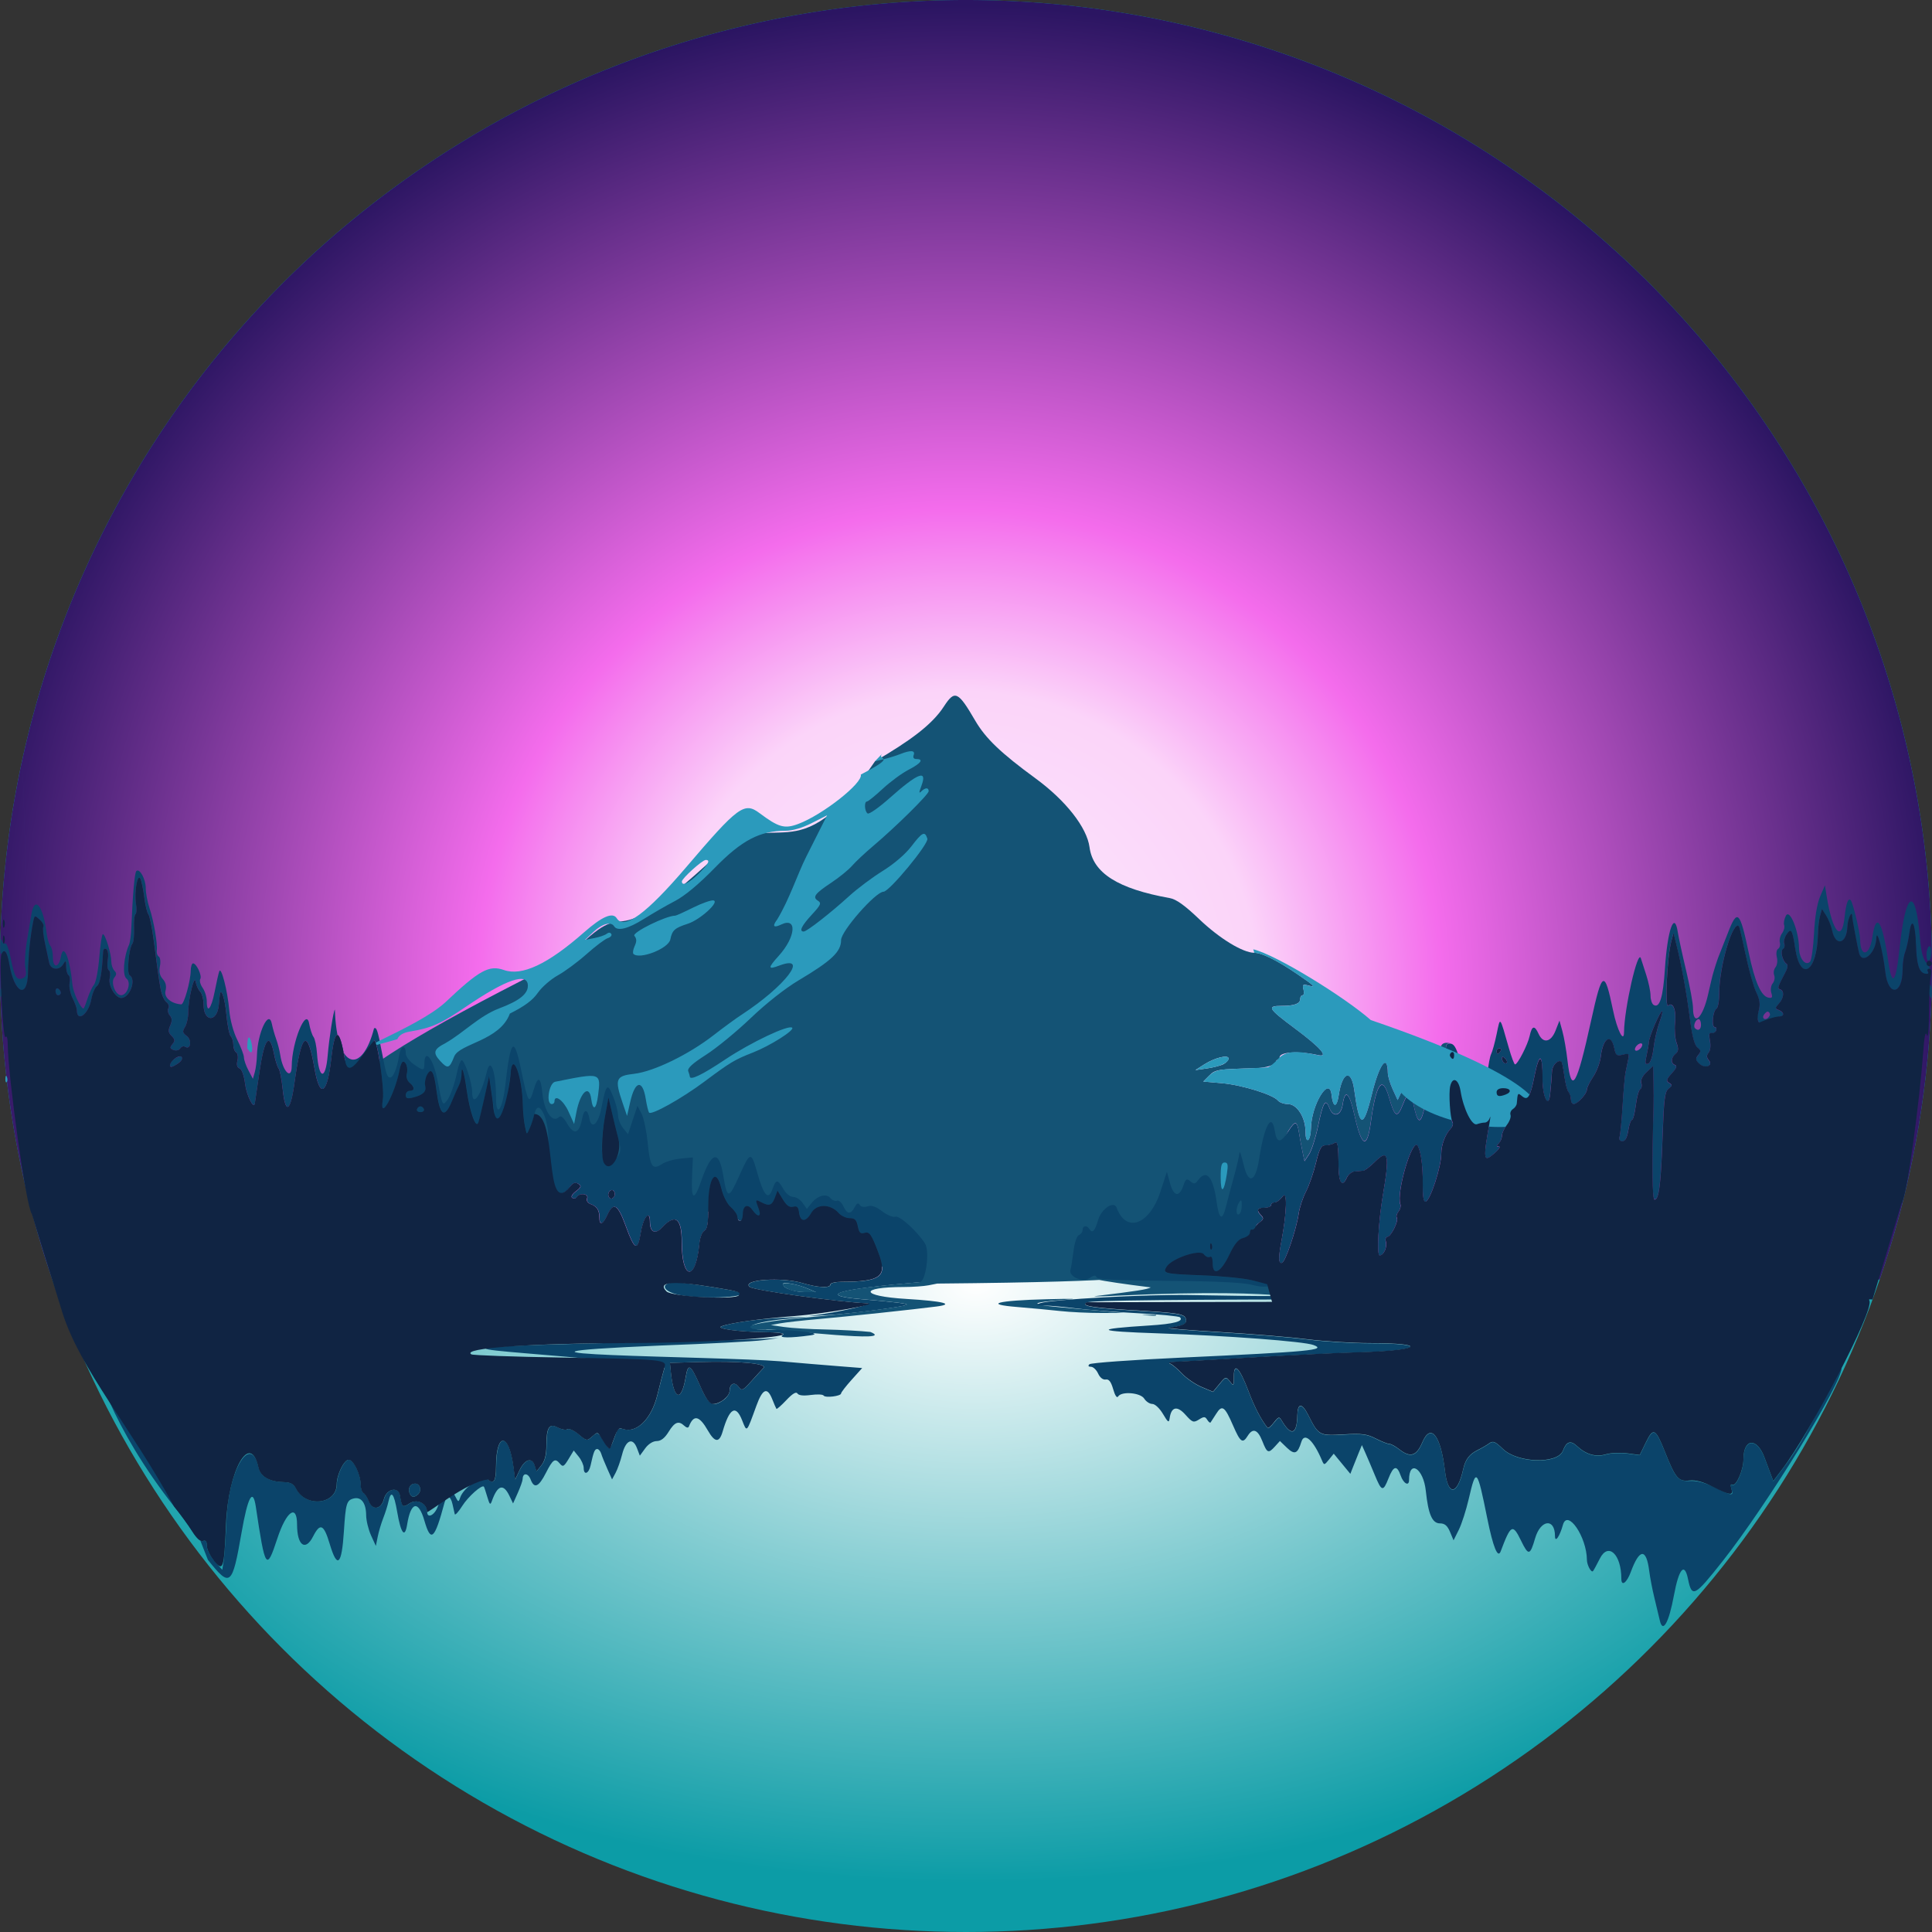<svg
   xmlns="http://www.w3.org/2000/svg"
   xmlns:xlink="http://www.w3.org/1999/xlink"
   id="svg8"
   version="1.1"
   viewBox="0 0 50 50"
   height="50mm"
   width="50mm">
  <rect x="0" y="0" width="50" height="50" fill="#333333" stroke="none"/>
  <defs
     id="defs2">
    <linearGradient
       id="linearGradient1006">
      <stop
         id="stop1002"
         offset="0"
         style="stop-color:#ffffff;stop-opacity:1" />
      <stop
         id="stop1004"
         offset="1"
         style="stop-color:#0c9ca6;stop-opacity:1" />
    </linearGradient>
    <linearGradient
       id="linearGradient998">
      <stop
         id="stop994"
         offset="0"
         style="stop-color:#fbecfd;stop-opacity:1" />
      <stop
         style="stop-color:#fbd4f9;stop-opacity:1"
         offset="0.301"
         id="stop960" />
      <stop
         style="stop-color:#f46cec;stop-opacity:1"
         offset="0.487"
         id="stop958" />
      <stop
         id="stop996"
         offset="1"
         style="stop-color:#2b1562;stop-opacity:1" />
    </linearGradient>
    <radialGradient
       gradientUnits="userSpaceOnUse"
       gradientTransform="matrix(0.001,-1.017,1.024,0.001,-18.612,57.477)"
       r="25"
       fy="42.393"
       fx="31.438"
       cy="42.393"
       cx="31.438"
       id="radialGradient1000"
       xlink:href="#linearGradient998" />
    <radialGradient
       gradientTransform="matrix(0.003,0.619,-1,0.005,60.877,19.674)"
       gradientUnits="userSpaceOnUse"
       r="25"
       fy="35.677"
       fx="21.645"
       cy="35.677"
       cx="21.645"
       id="radialGradient1008"
       xlink:href="#linearGradient1006" />
  </defs>
  <circle
     style="fill:url(#radialGradient1008);fill-opacity:1;fill-rule:evenodd;stroke-width:2.295"
     id="path885"
     cx="25"
     cy="25"
     r="25" />
  <path
     id="circle899"
     style="fill:url(#radialGradient1000);fill-opacity:1;fill-rule:evenodd;stroke-width:2.295"
     d="M 24.983,-4.4283398e-6 A 25,25 0 0 0 0,25 25,25 0 0 0 1.354,33.115 H 48.646 A 25,25 0 0 0 50,25 25,25 0 0 0 25,-4.4283398e-6 a 25,25 0 0 0 -0.017,0 z" />
  <path
     id="path871"
     d="m 29.786,34.048 c -0.328,-0.021 -0.297,-0.025 0.132,-0.02 0.028,0.034 -0.087,0.024 -0.132,0.02 z m -9.955,0.364 c -0.983,-0.001 -0.384,-0.19 0.986,-0.311 1.185,-0.104 2.596,-0.282 2.648,-0.334 0.031,-0.031 -0.288,-0.07 -1.177,-0.146 -1.17,-0.099 -0.616,-0.26 1.513,-0.44 -11.121,-4.796 -22.551,-1.71 -9.102,-8.409 1.86,-1.926 0.677,0.317 3.851,-2.637 1.507,-1.403 2.036,0.611 4.095,-2.433 0.886,-0.519 1.472,-0.937 1.784,-1.42 0.281,-0.433 0.365,-0.395 0.809,0.367 0.269,0.461 0.661,0.837 1.562,1.496 0.783,0.573 1.329,1.27 1.397,1.781 0.089,0.668 0.733,1.076 2.079,1.317 0.164,0.029 0.388,0.189 0.758,0.543 0.528,0.504 1.131,0.872 1.429,0.872 0.197,0 0.595,0.199 1.128,0.563 0.44,0.301 0.473,0.336 0.253,0.279 -0.125,-0.033 -0.142,-0.016 -0.109,0.109 0.021,0.082 0.011,0.148 -0.024,0.148 -0.034,0 -0.062,0.043 -0.062,0.096 0,0.124 -0.151,0.179 -0.486,0.179 -0.385,0 -0.344,0.068 0.351,0.585 0.663,0.493 0.889,0.752 0.602,0.689 -0.621,-0.136 -1.143,-0.064 -0.965,0.133 0.028,0.031 0.012,0.034 -0.035,0.007 -0.047,-0.027 -0.086,-0.019 -0.086,0.019 0,0.09 -0.25,0.172 -0.549,0.18 -0.971,0.026 -1.03,0.035 -1.185,0.19 l -0.155,0.155 0.486,0.043 c 0.517,0.046 1.318,0.295 1.445,0.448 0.042,0.051 0.158,0.092 0.259,0.092 0.234,0 0.454,0.343 0.455,0.708 1.38e-4,0.157 0.028,0.245 0.069,0.219 0.038,-0.023 0.07,-0.157 0.072,-0.296 0.009,-0.614 0.479,-1.381 0.534,-0.872 0.037,0.34 0.135,0.346 0.185,0.011 0.092,-0.611 0.325,-0.693 0.401,-0.141 0.137,0.997 0.234,1.022 0.456,0.119 0.195,-0.791 0.407,-1.076 0.414,-0.553 0.001,0.083 0.059,0.274 0.128,0.425 l 0.126,0.275 0.09,-0.192 c 0.105,-0.223 0.275,-0.222 0.374,0.003 0.093,0.213 0.15,0.193 0.2,-0.069 0.024,-0.123 0.135,-0.405 0.248,-0.628 0.113,-0.223 0.205,-0.442 0.205,-0.487 1.83,3.363 -0.824,-0.382 0.258,-0.091 -0.066,-0.013 -0.12,0.019 -0.12,0.069 0,0.051 -0.062,0.207 -0.137,0.348 -0.076,0.141 -0.124,0.257 -0.107,0.257 0.017,0 -0.029,0.134 -0.101,0.298 -0.073,0.164 -0.166,0.458 -0.208,0.652 -0.108,0.504 -0.188,0.475 -0.305,-0.109 -0.059,-0.295 -0.128,-0.282 -0.258,0.052 -0.148,0.378 -0.214,0.347 -0.362,-0.172 -0.171,-0.598 -0.334,-0.373 -0.474,0.652 -0.095,0.695 -0.238,0.63 -0.42,-0.19 -0.13,-0.589 -0.245,-0.696 -0.305,-0.286 -0.045,0.304 -0.245,0.357 -0.346,0.092 -0.098,-0.258 -0.161,-0.154 -0.294,0.48 -0.062,0.299 -0.167,0.623 -0.231,0.721 l -0.118,0.178 -0.051,-0.24 c -0.028,-0.132 -0.069,-0.356 -0.092,-0.498 -0.05,-0.311 -0.097,-0.318 -0.276,-0.037 -3.345,6.086 5.123,3.806 -4.43,4.261 -0.434,0.022 -0.682,0.027 -0.549,0.01 1.072,-0.131 1.328,-0.171 1.421,-0.224 -5.711,-0.705 5.401,-0.198 -5.527,-0.099 l -0.222,0.044 c -0.122,0.024 -0.411,0.045 -0.642,0.045 -1.178,0.001 -1.134,0.236 0.058,0.308 0.961,0.058 1.268,0.134 0.792,0.196 -0.605,0.078 -2.313,0.26 -3.056,0.325 -0.416,0.036 -0.864,0.087 -0.996,0.111 l -0.24,0.045 0.343,0.05 c 0.189,0.028 0.668,0.057 1.065,0.064 0.397,0.008 0.922,0.037 1.168,0.064 0.724,0.294 -2.229,-0.063 -2.692,-0.066 z m 11.835,-6.873 c 0.071,-0.038 0.129,-0.103 0.129,-0.144 0,-0.109 -0.355,-0.023 -0.629,0.152 l -0.23,0.147 0.3,-0.043 c 0.165,-0.024 0.358,-0.074 0.429,-0.112 z m -4.232,6.39 c -0.264,-0.029 -0.759,-0.075 -1.099,-0.103 -0.901,-0.072 -0.534,-0.17 0.753,-0.202 0.755,-0.019 0.863,-0.013 0.402,0.021 -0.821,0.061 -0.853,0.115 -0.109,0.181 0.331,0.029 0.849,0.075 1.152,0.103 l 0.549,0.049 -0.584,0.002 c -0.321,0.001 -0.8,-0.022 -1.065,-0.051 z m -7.023,-0.562 c -0.405,-0.195 0.043,-0.209 0.498,-0.015 l 0.206,0.088 -0.275,10e-4 c -0.151,5e-4 -0.344,-0.033 -0.429,-0.074 z"
     style="fill:#145375;fill-opacity:1;stroke-width:0.069" />
  <path
     id="path869"
     d="m 42.953,41.926 c -0.025,-0.11 -0.087,-0.37 -0.138,-0.577 -0.051,-0.208 -0.112,-0.522 -0.134,-0.698 -0.075,-0.588 -0.251,-0.578 -0.475,0.029 -0.105,0.285 -0.246,0.387 -0.246,0.178 0,-0.635 -0.339,-0.953 -0.556,-0.522 -0.081,0.161 -0.161,0.306 -0.177,0.324 -0.046,0.05 -0.157,-0.156 -0.158,-0.293 -0.005,-0.595 -0.503,-1.322 -0.62,-0.905 -0.085,0.304 -0.206,0.475 -0.206,0.292 0,-0.472 -0.372,-0.431 -0.514,0.056 -0.131,0.451 -0.172,0.458 -0.364,0.063 -0.217,-0.447 -0.265,-0.422 -0.527,0.275 -0.074,0.197 -0.197,-0.107 -0.349,-0.859 -0.261,-1.295 -0.287,-1.322 -0.477,-0.501 -0.068,0.294 -0.185,0.657 -0.259,0.805 l -0.135,0.27 -0.092,-0.219 c -0.068,-0.161 -0.136,-0.219 -0.26,-0.219 -0.2,0 -0.302,-0.234 -0.366,-0.842 -0.061,-0.583 -0.434,-0.823 -0.434,-0.278 0,0.168 -0.144,0.091 -0.216,-0.116 -0.097,-0.279 -0.186,-0.259 -0.315,0.069 -0.14,0.356 -0.178,0.347 -0.356,-0.086 -0.082,-0.198 -0.19,-0.453 -0.241,-0.567 l -0.092,-0.206 -0.085,0.206 c -0.046,0.113 -0.114,0.281 -0.149,0.372 l -0.065,0.166 -0.215,-0.261 -0.215,-0.261 -0.124,0.154 c -0.118,0.145 -0.127,0.147 -0.178,0.026 -0.222,-0.528 -0.457,-0.742 -0.535,-0.488 -0.096,0.312 -0.175,0.345 -0.373,0.156 l -0.183,-0.176 -0.126,0.139 c -0.173,0.191 -0.205,0.178 -0.329,-0.136 -0.119,-0.302 -0.246,-0.348 -0.378,-0.137 -0.132,0.211 -0.19,0.17 -0.38,-0.268 -0.216,-0.498 -0.284,-0.545 -0.437,-0.301 -0.066,0.105 -0.131,0.206 -0.144,0.223 -0.013,0.018 -0.053,-0.013 -0.087,-0.069 -0.054,-0.087 -0.085,-0.088 -0.215,-0.006 -0.14,0.087 -0.169,0.076 -0.349,-0.125 -0.214,-0.24 -0.366,-0.207 -0.408,0.087 -0.019,0.131 -0.04,0.118 -0.174,-0.108 -0.086,-0.145 -0.206,-0.258 -0.275,-0.258 -0.068,0 -0.162,-0.062 -0.209,-0.137 -0.098,-0.156 -0.589,-0.197 -0.676,-0.056 -0.031,0.05 -0.081,-0.024 -0.128,-0.189 -0.056,-0.194 -0.11,-0.265 -0.194,-0.25 -0.07,0.012 -0.148,-0.049 -0.196,-0.155 -0.044,-0.096 -0.127,-0.175 -0.185,-0.175 -0.067,0 -0.082,-0.024 -0.04,-0.065 0.036,-0.036 1.101,-0.113 2.366,-0.171 3.353,-0.155 3.786,-0.196 3.433,-0.327 -0.252,-0.094 -2.216,-0.241 -4.017,-0.302 -1.633,-0.055 -1.698,-0.111 -0.236,-0.203 0.644,-0.04 0.901,-0.109 0.798,-0.212 -0.028,-0.028 -0.522,-0.076 -1.097,-0.106 -0.575,-0.03 -1.29,-0.086 -1.588,-0.124 -0.299,-0.038 -0.67,-0.072 -0.824,-0.075 -0.243,-0.005 -0.258,-0.013 -0.109,-0.061 0.302,-0.098 2.744,-0.231 3.88,-0.21 2.109,0.038 2.477,0.036 3.06,-0.02 0.718,-0.069 0.829,-0.121 0.659,-0.309 -0.208,-0.23 -0.505,-0.239 -1.167,-0.036 -0.562,0.172 -0.632,0.18 -0.962,0.098 -0.236,-0.059 -0.964,-0.092 -2.17,-0.101 -1.328,-0.009 -1.823,-0.035 -1.842,-0.094 -0.02,-0.059 -0.072,-0.052 -0.19,0.026 -0.177,0.116 -0.543,-0.05 -0.483,-0.22 0.014,-0.041 0.048,-0.252 0.075,-0.469 0.029,-0.233 0.088,-0.409 0.144,-0.43 0.052,-0.02 0.094,-0.079 0.094,-0.132 0,-0.111 0.109,-0.128 0.172,-0.027 0.08,0.13 0.142,0.068 0.231,-0.233 0.085,-0.288 0.409,-0.501 0.478,-0.314 0.244,0.668 0.851,0.445 1.132,-0.414 l 0.168,-0.515 0.08,0.292 c 0.094,0.345 0.237,0.377 0.342,0.077 0.065,-0.188 0.089,-0.203 0.186,-0.123 0.094,0.078 0.124,0.074 0.197,-0.026 0.217,-0.297 0.392,-0.095 0.481,0.552 0.063,0.462 0.148,0.511 0.24,0.14 0.04,-0.162 0.134,-0.515 0.209,-0.786 0.075,-0.271 0.139,-0.549 0.143,-0.618 0.003,-0.069 0.053,0.074 0.111,0.318 0.121,0.513 0.305,0.443 0.397,-0.152 0.136,-0.879 0.328,-1.225 0.406,-0.733 0.052,0.325 0.148,0.327 0.351,0.01 0.179,-0.281 0.225,-0.275 0.276,0.037 0.023,0.142 0.064,0.366 0.092,0.498 l 0.051,0.24 0.118,-0.178 c 0.065,-0.098 0.169,-0.423 0.231,-0.721 0.133,-0.635 0.196,-0.738 0.294,-0.48 0.101,0.265 0.301,0.211 0.346,-0.092 0.06,-0.41 0.175,-0.303 0.305,0.286 0.181,0.82 0.325,0.885 0.42,0.19 0.14,-1.026 0.303,-1.25 0.474,-0.652 0.148,0.518 0.214,0.549 0.362,0.172 0.131,-0.333 0.199,-0.347 0.258,-0.052 0.118,0.585 0.197,0.613 0.305,0.109 0.042,-0.195 0.135,-0.488 0.208,-0.652 0.073,-0.164 0.118,-0.298 0.101,-0.298 -0.017,0 0.031,-0.115 0.107,-0.257 0.076,-0.141 0.137,-0.298 0.137,-0.348 0,-0.051 0.054,-0.082 0.12,-0.069 0.131,0.025 0.2,0.22 0.418,1.178 0.218,0.962 0.417,0.806 0.533,-0.417 0.02,-0.213 0.062,-0.435 0.093,-0.494 0.031,-0.059 0.096,-0.293 0.143,-0.52 0.095,-0.455 0.074,-0.479 0.314,0.361 0.067,0.236 0.14,0.429 0.161,0.429 0.069,-0.001 0.329,-0.508 0.379,-0.738 0.058,-0.268 0.126,-0.283 0.231,-0.052 0.118,0.258 0.319,0.219 0.439,-0.086 l 0.101,-0.258 0.076,0.275 c 0.042,0.151 0.101,0.491 0.131,0.755 0.104,0.899 0.238,0.674 0.612,-1.03 0.286,-1.303 0.347,-1.331 0.568,-0.263 0.105,0.51 0.282,0.858 0.284,0.561 0.005,-0.61 0.357,-2.155 0.435,-1.912 0.018,0.057 0.082,0.255 0.142,0.441 0.06,0.186 0.109,0.424 0.109,0.528 0,0.104 0.036,0.212 0.079,0.239 0.156,0.096 0.245,-0.19 0.293,-0.934 0.064,-1.004 0.247,-1.522 0.334,-0.944 0.019,0.123 0.114,0.563 0.213,0.979 0.099,0.416 0.18,0.856 0.18,0.979 0.002,0.494 0.251,0.268 0.391,-0.354 0.052,-0.23 0.103,-0.449 0.114,-0.487 0.069,-0.243 0.13,-0.43 0.18,-0.549 0.032,-0.076 0.126,-0.316 0.21,-0.533 0.253,-0.658 0.316,-0.601 0.546,0.488 0.161,0.766 0.321,1.13 0.512,1.167 0.096,0.019 0.111,-0.007 0.074,-0.123 -0.026,-0.082 -0.011,-0.19 0.035,-0.246 0.045,-0.054 0.063,-0.15 0.039,-0.211 -0.024,-0.062 -0.008,-0.155 0.034,-0.206 0.043,-0.051 0.059,-0.169 0.035,-0.262 -0.024,-0.094 -0.009,-0.189 0.033,-0.215 0.041,-0.025 0.061,-0.099 0.044,-0.164 -0.017,-0.065 0.009,-0.173 0.058,-0.239 0.049,-0.067 0.073,-0.162 0.054,-0.212 -0.019,-0.05 0.002,-0.159 0.046,-0.243 0.099,-0.185 0.335,0.398 0.339,0.837 0.003,0.271 0.165,0.474 0.284,0.355 0.038,-0.038 0.085,-0.369 0.104,-0.734 0.021,-0.419 0.079,-0.771 0.158,-0.954 l 0.124,-0.29 0.05,0.309 c 0.147,0.901 0.387,1.176 0.458,0.524 0.041,-0.374 0.092,-0.516 0.16,-0.447 0.056,0.056 0.243,0.838 0.244,1.019 0.003,0.468 0.243,0.429 0.313,-0.05 0.1,-0.693 0.262,-0.448 0.418,0.632 0.095,0.66 0.196,0.539 0.288,-0.348 0.157,-1.503 0.414,-1.644 0.527,-0.289 0.032,0.384 0.08,0.564 0.178,0.67 0.074,0.08 0.101,0.145 0.059,0.145 -0.041,0 -0.054,0.034 -0.029,0.075 0.029,0.046 -0.002,0.066 -0.079,0.051 -0.151,-0.029 -0.217,-0.24 -0.232,-0.745 -0.018,-0.568 -0.111,-0.738 -0.169,-0.309 -0.026,0.189 -0.076,0.414 -0.111,0.501 -0.035,0.087 -0.065,0.289 -0.065,0.45 0,0.655 -0.373,0.709 -0.448,0.066 -0.065,-0.56 -0.224,-1.16 -0.233,-0.878 -0.011,0.38 -0.358,0.687 -0.444,0.393 -0.031,-0.105 -0.18,-0.899 -0.18,-0.957 0,-0.189 -0.118,0.06 -0.126,0.266 -0.017,0.446 -0.304,0.52 -0.392,0.101 -0.025,-0.12 -0.095,-0.295 -0.155,-0.389 l -0.11,-0.172 -0.048,0.172 c -0.027,0.094 -0.052,0.311 -0.056,0.481 -0.024,0.985 -0.455,1.252 -0.588,0.365 -0.072,-0.481 -0.104,-0.534 -0.222,-0.365 -0.055,0.079 -0.084,0.188 -0.063,0.241 0.021,0.054 0.007,0.117 -0.031,0.14 -0.076,0.047 -0.013,0.316 0.09,0.382 0.04,0.026 0.033,0.105 -0.02,0.206 -0.213,0.407 -0.221,0.432 -0.142,0.458 0.113,0.038 0.096,0.225 -0.034,0.368 -0.104,0.115 -0.104,0.127 0,0.167 0.141,0.054 0.147,0.166 0.009,0.166 -0.515,0.481 -0.635,0.044 -0.533,-0.143 0.045,-0.174 0.03,-0.292 -0.064,-0.486 -0.068,-0.141 -0.19,-0.575 -0.272,-0.964 -0.082,-0.389 -0.159,-0.721 -0.173,-0.738 -0.155,-0.185 -0.517,1.043 -0.513,1.745 10e-4,0.188 -0.032,0.362 -0.073,0.388 -0.094,0.058 -0.13,0.472 -0.041,0.472 0.037,0 0.052,0.039 0.035,0.086 -0.017,0.047 -0.07,0.077 -0.118,0.066 -0.062,-0.015 -0.074,0.041 -0.043,0.199 0.025,0.127 0.011,0.258 -0.034,0.312 -0.058,0.07 -0.056,0.119 0.007,0.195 0.125,0.151 -0.112,0.227 -0.256,0.082 -0.091,-0.091 -0.094,-0.127 -0.019,-0.218 0.075,-0.091 0.072,-0.122 -0.02,-0.192 -0.074,-0.056 -0.136,-0.288 -0.19,-0.702 -0.088,-0.686 -0.216,-1.402 -0.345,-1.923 l -0.085,-0.343 -0.058,0.218 c -0.107,0.401 -0.172,1.738 -0.081,1.662 0.127,-0.106 0.216,0.122 0.178,0.459 -0.018,0.162 -10e-4,0.388 0.039,0.502 0.056,0.162 0.051,0.224 -0.026,0.288 -0.121,0.1 -0.127,0.249 -0.012,0.29 0.059,0.021 0.032,0.089 -0.084,0.215 -0.142,0.155 -0.154,0.195 -0.069,0.247 0.087,0.054 0.085,0.074 -0.015,0.151 -0.098,0.075 -0.122,0.272 -0.156,1.256 -0.042,1.23 -0.095,1.634 -0.208,1.6 -0.059,-0.018 -0.068,-0.894 -0.025,-2.356 0.004,-0.151 0.004,-0.458 -7.5e-4,-0.682 l -0.009,-0.407 -0.172,0.162 c -0.107,0.1 -0.158,0.207 -0.135,0.281 0.021,0.065 0.008,0.138 -0.029,0.16 -0.037,0.023 -0.088,0.211 -0.114,0.418 -0.026,0.207 -0.07,0.377 -0.099,0.377 -0.029,0 -0.072,0.124 -0.096,0.275 -0.029,0.184 -0.079,0.275 -0.151,0.275 -0.069,0 -0.095,-0.042 -0.072,-0.12 0.019,-0.066 0.054,-0.429 0.077,-0.807 0.023,-0.378 0.056,-0.756 0.073,-0.841 0.017,-0.085 0.048,-0.236 0.069,-0.335 0.035,-0.165 0.023,-0.176 -0.139,-0.136 -0.155,0.039 -0.181,0.019 -0.218,-0.165 -0.08,-0.402 -0.293,-0.272 -0.35,0.214 -0.018,0.155 -0.107,0.391 -0.197,0.524 -0.09,0.133 -0.164,0.284 -0.164,0.336 0,0.108 -0.242,0.368 -0.343,0.368 -0.038,0 -0.069,-0.056 -0.069,-0.124 0,-0.068 -0.028,-0.153 -0.062,-0.189 -0.034,-0.036 -0.082,-0.219 -0.107,-0.407 -0.025,-0.188 -0.057,-0.354 -0.072,-0.369 -0.079,-0.079 -0.241,0.079 -0.249,0.245 -0.009,0.178 -0.017,0.279 -0.047,0.586 -0.04,0.408 -0.2,0.075 -0.197,-0.412 0.003,-0.662 -0.082,-0.683 -0.209,-0.052 -0.11,0.546 -0.171,0.645 -0.324,0.518 -0.11,-0.091 -0.111,-0.089 -0.134,0.189 -0.004,0.049 -0.049,0.115 -0.101,0.147 -0.051,0.032 -0.079,0.1 -0.061,0.152 0.018,0.052 -0.025,0.168 -0.095,0.258 -0.07,0.09 -0.127,0.215 -0.127,0.278 0,0.063 -0.037,0.151 -0.082,0.197 -0.064,0.064 -0.063,0.082 0.004,0.082 0.047,0 -5e-4,0.075 -0.106,0.167 -0.3,0.26 -0.31,0.202 -0.131,-0.819 0.02,-0.113 0.019,-0.152 -7.5e-4,-0.086 -0.02,0.066 -0.078,0.12 -0.129,0.12 -0.051,0 -0.141,0.019 -0.202,0.042 -0.129,0.05 -0.35,-0.394 -0.423,-0.852 -0.05,-0.315 -0.207,-0.393 -0.269,-0.134 -0.044,0.184 -0.002,0.83 0.06,0.931 0.024,0.039 0.005,0.112 -0.043,0.163 -0.146,0.154 -0.248,0.424 -0.248,0.658 -7.5e-4,0.335 -0.28,1.195 -0.401,1.236 -0.058,0.019 -0.08,-0.119 -0.078,-0.475 0.003,-0.452 -0.046,-0.82 -0.13,-0.968 -0.133,-0.235 -0.563,1.216 -0.449,1.514 0.018,0.048 -0.004,0.131 -0.049,0.186 -0.045,0.055 -0.065,0.128 -0.043,0.162 0.051,0.083 -0.154,0.492 -0.246,0.492 -0.039,0 -0.057,0.057 -0.038,0.128 0.038,0.145 -0.058,0.353 -0.162,0.353 -0.078,0 -0.031,-0.876 0.083,-1.545 0.182,-1.072 0.145,-1.226 -0.212,-0.87 -0.12,0.12 -0.254,0.221 -0.298,0.225 -0.044,0.004 -0.142,0.012 -0.218,0.017 -0.076,0.005 -0.168,0.08 -0.205,0.165 -0.111,0.253 -0.207,0.133 -0.211,-0.264 -0.007,-0.615 -0.021,-0.695 -0.116,-0.633 -0.047,0.031 -0.148,0.056 -0.223,0.056 -0.113,0 -0.157,0.083 -0.249,0.46 -0.061,0.253 -0.177,0.586 -0.257,0.739 -0.08,0.153 -0.165,0.41 -0.188,0.57 -0.061,0.415 -0.342,1.243 -0.432,1.273 -0.093,0.031 -0.096,-0.136 -0.012,-0.578 0.137,-0.724 0.153,-1.315 0.03,-1.142 -0.061,0.085 -0.153,0.155 -0.205,0.155 -0.052,0 -0.095,0.031 -0.095,0.069 0,0.038 -0.077,0.069 -0.172,0.069 -0.189,0 -0.217,0.064 -0.086,0.197 0.069,0.07 0.061,0.105 -0.039,0.179 -0.069,0.051 -0.13,0.118 -0.137,0.15 -0.007,0.032 -0.036,0.05 -0.064,0.041 -0.028,-0.009 -0.052,0.026 -0.052,0.078 0,0.053 -0.078,0.115 -0.173,0.139 -0.125,0.031 -0.225,0.152 -0.361,0.437 -0.218,0.457 -0.428,0.566 -0.428,0.223 0,-0.135 -0.027,-0.198 -0.073,-0.17 -0.04,0.025 -0.111,-0.007 -0.158,-0.07 -0.1,-0.136 -0.826,0.108 -0.962,0.323 -0.111,0.176 -0.065,0.188 0.924,0.224 0.507,0.019 1.106,0.078 1.331,0.132 0.346,0.083 0.452,0.083 0.687,0.006 0.75,-0.249 0.862,-0.259 1.494,-0.13 0.587,0.119 0.618,0.119 1.102,-0.009 1.79,-0.044 1.594,-0.342 -0.117,0.111 -0.228,0.072 -0.452,0.131 -0.497,0.131 -0.045,5e-4 -0.167,0.034 -0.272,0.074 -0.301,0.114 -0.074,0.204 0.525,0.208 17.369,-1.183 15.994,0.08 0.721,0.092 -5.701,0.004 -7.865,0.027 -7.961,0.083 -0.166,0.098 0.133,0.143 1.478,0.224 0.968,0.058 1.092,0.086 1.092,0.251 0,0.09 -0.09,0.128 -0.446,0.186 -0.076,0.012 0.527,0.062 1.339,0.111 0.812,0.048 1.826,0.132 2.253,0.186 0.427,0.054 1.153,0.099 1.614,0.099 1.549,0.002 1.311,0.192 -0.295,0.236 -0.548,0.015 -1.799,0.076 -2.782,0.135 -0.982,0.059 -1.878,0.11 -1.992,0.113 -0.115,0.004 -0.16,0.024 -0.103,0.046 0.057,0.022 0.196,0.138 0.309,0.259 0.113,0.121 0.339,0.276 0.503,0.345 l 0.297,0.125 0.167,-0.201 c 0.162,-0.196 0.17,-0.198 0.27,-0.068 0.097,0.125 0.103,0.118 0.103,-0.129 0,-0.378 0.15,-0.224 0.384,0.395 0.154,0.407 0.323,0.73 0.491,0.938 0.015,0.018 0.087,-0.043 0.16,-0.137 0.121,-0.154 0.14,-0.16 0.203,-0.054 0.245,0.413 0.394,0.365 0.405,-0.13 0.007,-0.332 0.12,-0.334 0.285,-0.006 0.262,0.521 0.285,0.533 0.913,0.496 0.469,-0.028 0.602,-0.011 0.831,0.106 0.15,0.077 0.308,0.139 0.351,0.139 0.044,0 0.158,0.062 0.254,0.137 0.29,0.228 0.448,0.181 0.603,-0.181 0.218,-0.508 0.476,-0.178 0.584,0.746 0.077,0.656 0.321,0.63 0.472,-0.049 0.057,-0.254 0.16,-0.389 0.383,-0.498 0.094,-0.046 0.225,-0.123 0.29,-0.169 0.1,-0.072 0.154,-0.05 0.355,0.145 0.378,0.367 1.419,0.396 1.553,0.044 0.091,-0.238 0.199,-0.273 0.366,-0.117 0.232,0.218 0.485,0.289 0.746,0.212 0.125,-0.037 0.374,-0.048 0.552,-0.025 l 0.324,0.043 0.154,-0.316 c 0.198,-0.407 0.254,-0.379 0.503,0.247 0.269,0.675 0.337,0.751 0.653,0.733 0.162,-0.01 0.392,0.052 0.632,0.17 0.455,0.223 0.489,0.226 0.429,0.039 -0.029,-0.09 -0.02,-0.13 0.022,-0.104 0.097,0.06 0.29,-0.378 0.29,-0.658 0,-0.543 0.347,-0.575 0.543,-0.049 0.041,0.111 0.109,0.293 0.152,0.406 l 0.077,0.205 0.221,-0.291 c 0.354,-0.466 0.585,-0.851 1.08,-1.802 0.255,-0.491 0.465,-0.869 0.466,-0.84 0.014,0.389 -1.923,3.536 -3.074,4.995 -0.732,0.928 -0.799,0.963 -0.9,0.47 -0.09,-0.442 -0.235,-0.275 -0.364,0.418 -0.133,0.717 -0.289,0.995 -0.367,0.65 z M 31.361,32.201 c -0.022,-0.055 -0.038,-0.039 -0.042,0.042 -0.003,0.072 0.013,0.113 0.036,0.09 0.023,-0.023 0.025,-0.082 0.005,-0.132 z m 0.776,-1.004 c -7.5e-4,-0.145 -0.016,-0.162 -0.068,-0.082 -0.088,0.136 -0.088,0.363 0,0.309 0.038,-0.023 0.068,-0.126 0.068,-0.227 z m 6.829,-2.871 c 0.167,-0.064 0.129,-0.164 -0.063,-0.164 -0.107,0 -0.172,0.039 -0.172,0.103 0,0.111 0.063,0.127 0.235,0.061 z m -0.016,-0.935 c -0.049,-0.049 -0.081,-0.053 -0.081,-0.01 0,0.092 0.081,0.173 0.127,0.127 0.02,-0.02 -10e-4,-0.072 -0.046,-0.117 z m 3.844,-0.265 c 0.024,-0.205 0.093,-0.504 0.151,-0.664 0.059,-0.161 0.091,-0.292 0.072,-0.292 -0.054,0 -0.33,0.635 -0.343,0.79 -0.006,0.076 -0.035,0.242 -0.064,0.37 -0.042,0.184 -0.033,0.226 0.043,0.2 0.059,-0.019 0.114,-0.178 0.141,-0.404 z m -5.161,0.173 c 0,-0.059 -0.031,-0.088 -0.07,-0.064 -0.038,0.024 -0.052,0.072 -0.03,0.107 0.059,0.095 0.1,0.077 0.1,-0.043 z m 1.202,-0.099 c 0.023,-0.038 0.01,-0.069 -0.03,-0.069 -0.04,0 -0.073,0.031 -0.073,0.069 0,0.038 0.014,0.069 0.03,0.069 0.017,0 0.049,-0.031 0.073,-0.069 z m 3.662,-0.133 c 0.017,-0.052 -0.009,-0.077 -0.06,-0.06 -0.05,0.017 -0.104,0.071 -0.12,0.12 -0.017,0.052 0.009,0.077 0.06,0.06 0.05,-0.017 0.104,-0.071 0.12,-0.12 z m 1.524,-0.554 c 0,-0.076 -0.028,-0.137 -0.061,-0.137 -0.077,0 -0.149,0.179 -0.094,0.234 0.083,0.083 0.156,0.038 0.156,-0.096 z m 1.786,-0.246 c 0,-0.06 -0.037,-0.097 -0.082,-0.082 -0.22,0.166 -0.003,0.286 0.082,0.082 z M 5.381,40.37 C 1.983,31.575 1.363,35.007 4.505,38.987 c 0.157,0.193 0.368,0.482 0.468,0.641 0.118,0.187 0.218,0.276 0.281,0.252 0.069,-0.027 0.099,0.012 0.099,0.131 0,0.093 0.09,0.269 0.2,0.392 l 0.2,0.224 0.037,-0.24 c 0.02,-0.132 0.053,-0.611 0.072,-1.064 0.055,-1.305 0.633,-2.241 0.83,-1.344 0.05,0.229 0.28,0.366 0.632,0.376 0.198,0.005 0.277,0.045 0.338,0.167 0.25,0.502 1.052,0.418 1.056,-0.111 0.002,-0.249 0.19,-0.633 0.31,-0.633 0.124,0 0.309,0.387 0.309,0.646 0,0.093 0.033,0.19 0.073,0.215 0.04,0.025 0.101,0.119 0.136,0.21 0.095,0.25 0.324,0.216 0.395,-0.058 0.069,-0.266 0.374,-0.329 0.413,-0.086 0.049,0.303 0.071,0.32 0.255,0.199 0.189,-0.124 0.446,0.005 0.446,0.223 0,0.181 0.191,0.089 0.272,-0.131 0.179,-0.483 0.311,-0.56 0.457,-0.267 0.074,0.148 0.084,0.151 0.123,0.034 0.091,-0.277 0.584,-0.601 0.723,-0.475 0.15,0.135 0.21,0.041 0.211,-0.328 0.002,-0.893 0.328,-0.901 0.448,-0.012 l 0.046,0.343 0.113,-0.239 c 0.136,-0.287 0.321,-0.348 0.391,-0.129 l 0.049,0.155 0.128,-0.159 c 0.088,-0.108 0.129,-0.27 0.129,-0.512 0.002,-0.472 0.072,-0.582 0.297,-0.462 0.093,0.05 0.204,0.069 0.246,0.043 0.042,-0.026 0.173,0.033 0.29,0.132 0.206,0.173 0.218,0.175 0.348,0.057 0.146,-0.132 0.146,-0.132 0.373,0.231 0.082,0.131 0.092,0.117 0.266,-0.377 0.02,-0.056 0.085,-0.074 0.168,-0.047 0.351,0.112 0.73,-0.265 0.88,-0.877 0.077,-0.311 0.161,-0.633 0.187,-0.715 -3.277,-0.474 -7.971,-0.48 -1.065,-0.645 1.757,-0.041 3.379,-0.085 3.606,-0.097 l 0.412,-0.022 -0.412,0.056 c -0.227,0.031 -1.417,0.093 -2.644,0.138 -5.838,0.246 1.475,0.277 3.091,0.408 0.472,0.042 1.143,0.098 1.492,0.125 l 0.633,0.05 -0.273,0.304 c -0.15,0.167 -0.273,0.326 -0.273,0.353 0,0.071 -0.412,0.121 -0.452,0.055 -0.019,-0.031 -0.168,-0.037 -0.331,-0.015 -0.192,0.026 -0.314,0.013 -0.346,-0.039 -0.033,-0.053 -0.129,0.004 -0.287,0.172 -0.131,0.139 -0.246,0.24 -0.257,0.226 -0.011,-0.014 -0.059,-0.126 -0.108,-0.249 -0.129,-0.325 -0.249,-0.275 -0.412,0.172 -0.26,0.713 -0.24,0.694 -0.37,0.368 -0.163,-0.408 -0.325,-0.312 -0.502,0.296 -0.086,0.296 -0.201,0.289 -0.38,-0.023 -0.224,-0.391 -0.37,-0.423 -0.493,-0.108 -0.016,0.042 -0.062,0.035 -0.118,-0.017 -0.148,-0.139 -0.249,-0.101 -0.407,0.155 -0.101,0.164 -0.2,0.24 -0.309,0.24 -0.096,0 -0.216,0.076 -0.298,0.189 l -0.138,0.189 -0.074,-0.194 c -0.11,-0.288 -0.289,-0.214 -0.384,0.16 -0.043,0.17 -0.12,0.386 -0.17,0.479 l -0.091,0.169 -0.122,-0.273 c -0.067,-0.15 -0.139,-0.327 -0.159,-0.393 -0.02,-0.066 -0.067,-0.12 -0.103,-0.12 -0.066,0 -0.093,0.067 -0.173,0.429 -0.048,0.214 -0.177,0.257 -0.177,0.059 0,-0.071 -0.058,-0.202 -0.129,-0.29 l -0.129,-0.16 -0.135,0.223 c -0.119,0.196 -0.146,0.21 -0.224,0.116 -0.124,-0.15 -0.181,-0.112 -0.359,0.237 -0.187,0.368 -0.303,0.42 -0.396,0.177 -0.066,-0.174 -0.205,-0.184 -0.208,-0.015 -10e-4,0.045 -0.057,0.205 -0.125,0.357 l -0.123,0.275 -0.099,-0.206 C 13.025,38.389 12.877,38.434 12.731,38.842 c -0.042,0.118 -0.059,0.103 -0.12,-0.103 -0.039,-0.132 -0.078,-0.251 -0.087,-0.263 -0.048,-0.065 -0.409,0.255 -0.562,0.499 -0.097,0.154 -0.184,0.248 -0.193,0.211 -0.009,-0.038 -0.036,-0.153 -0.058,-0.257 -0.05,-0.229 -0.152,-0.245 -0.209,-0.034 -0.255,0.951 -0.352,1.036 -0.519,0.458 -0.155,-0.535 -0.351,-0.491 -0.446,0.1 -0.059,0.368 -0.161,0.238 -0.258,-0.326 -0.083,-0.485 -0.159,-0.575 -0.226,-0.267 -0.022,0.104 -0.083,0.297 -0.135,0.429 -0.052,0.132 -0.116,0.349 -0.143,0.481 L 9.727,40.009 9.602,39.735 C 9.534,39.584 9.477,39.35 9.476,39.215 9.473,38.894 9.348,38.729 9.147,38.782 8.97,38.829 8.946,38.914 8.9,39.632 8.844,40.507 8.729,40.612 8.535,39.963 8.38,39.445 8.287,39.402 8.102,39.764 7.903,40.155 7.688,39.996 7.688,39.458 c 0,-0.549 -0.278,-0.352 -0.512,0.362 -0.279,0.85 -0.313,0.8 -0.555,-0.824 -0.075,-0.503 -0.208,-0.263 -0.37,0.67 -0.242,1.388 -0.291,1.428 -0.87,0.704 z M 18.731,36.228 c 0.084,-0.059 0.153,-0.165 0.153,-0.236 0,-0.185 0.131,-0.241 0.234,-0.1 0.08,0.11 0.107,0.098 0.322,-0.14 0.129,-0.143 0.272,-0.299 0.319,-0.348 0.113,-0.116 -0.624,-0.185 -1.665,-0.155 l -0.755,0.022 0.024,0.24 c 0.072,0.73 0.273,0.792 0.386,0.12 0.061,-0.363 0.124,-0.325 0.366,0.223 0.227,0.514 0.329,0.576 0.617,0.374 z m -8.132,2.411 c -0.048,-0.125 0.022,-0.244 0.142,-0.244 0.125,0 0.182,0.172 0.087,0.266 -0.105,0.105 -0.184,0.097 -0.23,-0.023 z m 34.425,-2.983 c -0.203,-0.212 -0.171,-0.302 0.074,-0.209 0.131,0.05 0.296,0.255 0.296,0.369 0,0.104 -0.201,0.018 -0.371,-0.16 z m -1.425,-0.486 c -0.089,-0.074 -0.138,-0.136 -0.108,-0.137 0.086,-0.004 0.53,0.193 0.53,0.235 0,0.09 -0.273,0.027 -0.422,-0.097 z M 20.257,34.549 c 0.071,-0.046 -0.077,-0.068 -0.481,-0.073 -0.651,-0.007 -1.258,-0.09 -1.099,-0.15 0.244,-0.093 0.975,-0.196 1.58,-0.222 l 0.652,-0.028 -0.597,0.059 c -0.905,0.089 -1.23,0.276 -0.481,0.277 0.789,10e-4 1.52,0.094 1.146,0.146 -0.535,0.074 -0.844,0.07 -0.721,-0.009 z m 1.099,-0.552 c 0.503,-0.073 1.26,-0.257 1.091,-0.266 -0.847,-0.045 -2.944,-0.338 -3.043,-0.426 -0.211,-0.187 0.833,-0.26 1.374,-0.096 0.39,0.118 0.715,0.134 0.715,0.035 0,-0.038 0.131,-0.069 0.292,-0.069 1.005,-0.002 1.183,-0.134 0.966,-0.719 -0.191,-0.514 -0.243,-0.59 -0.378,-0.547 -0.099,0.031 -0.135,-0.005 -0.168,-0.171 -0.033,-0.167 -0.077,-0.211 -0.211,-0.211 -0.093,0 -0.221,-0.059 -0.283,-0.131 -0.213,-0.245 -0.576,-0.245 -0.715,-5e-4 -0.139,0.244 -0.282,0.234 -0.313,-0.021 -0.016,-0.135 -0.052,-0.168 -0.151,-0.142 -0.093,0.024 -0.169,-0.03 -0.268,-0.192 l -0.137,-0.226 -0.07,0.185 c -0.076,0.2 -0.148,0.223 -0.353,0.114 -0.153,-0.082 -0.157,-0.07 -0.066,0.17 0.082,0.215 -0.018,0.235 -0.161,0.031 -0.122,-0.175 -0.25,-0.116 -0.25,0.115 0,0.092 -0.031,0.168 -0.069,0.168 -0.038,0 -0.069,-0.047 -0.069,-0.103 0,-0.057 -0.075,-0.169 -0.167,-0.249 -0.097,-0.085 -0.201,-0.286 -0.248,-0.484 -0.137,-0.571 -0.341,-0.293 -0.341,0.465 0,0.435 -0.024,0.583 -0.103,0.627 -0.057,0.032 -0.114,0.18 -0.128,0.33 -0.09,0.995 -0.456,0.96 -0.456,-0.043 0,-0.616 -0.168,-0.74 -0.507,-0.374 -0.179,0.193 -0.317,0.126 -0.317,-0.155 0,-0.316 -0.172,-0.109 -0.235,0.284 -0.08,0.501 -0.161,0.466 -0.39,-0.166 -0.203,-0.562 -0.316,-0.631 -0.475,-0.289 -0.121,0.259 -0.206,0.288 -0.207,0.07 -0.001,-0.192 -0.065,-0.288 -0.229,-0.349 -0.077,-0.028 -0.112,-0.088 -0.088,-0.15 0.045,-0.118 -0.195,-0.147 -0.266,-0.033 -0.024,0.038 -0.076,0.049 -0.116,0.025 -0.045,-0.028 -0.01,-0.094 0.091,-0.172 0.139,-0.108 0.148,-0.137 0.061,-0.194 -0.076,-0.05 -0.132,-0.03 -0.212,0.076 -0.384,0.505 -0.711,-0.11 -0.578,-1.089 0.076,-0.56 -0.241,-1.286 -0.346,-0.793 -0.022,0.104 -0.074,0.266 -0.116,0.361 l -0.076,0.172 -0.049,-0.206 c -0.027,-0.113 -0.052,-0.37 -0.057,-0.571 -0.015,-0.687 -0.241,-1.345 -0.308,-0.898 -0.16,1.063 -0.169,1.468 -0.037,1.591 0.121,0.113 0.176,0.476 0.135,0.886 -0.006,0.064 0.036,0.209 0.095,0.323 0.171,0.331 0.11,0.839 -0.067,0.553 -0.089,-0.143 -0.192,-0.017 -0.285,0.35 -0.336,1.314 -0.539,0.144 -0.292,-1.686 0.057,-0.424 0.053,-0.699 -0.019,-1.202 l -0.093,-0.652 -0.121,0.549 c -0.067,0.302 -0.139,0.596 -0.16,0.652 -0.061,0.164 -0.219,-0.278 -0.299,-0.837 -0.07,-0.494 -0.135,-0.691 -0.135,-0.409 0,0.082 -0.028,0.203 -0.062,0.269 -0.034,0.066 -0.116,0.251 -0.182,0.411 -0.199,0.481 -0.321,0.393 -0.408,-0.295 -0.059,-0.463 -0.132,-0.578 -0.24,-0.377 -0.045,0.085 -0.067,0.211 -0.049,0.281 0.039,0.15 -0.054,0.241 -0.313,0.306 -0.147,0.037 -0.188,0.023 -0.188,-0.063 0,-0.061 0.046,-0.11 0.103,-0.11 0.134,0 0.131,-0.097 -0.005,-0.21 -0.06,-0.049 -0.092,-0.148 -0.073,-0.221 0.039,-0.148 -0.012,-0.324 -0.093,-0.324 -0.029,0 -0.069,0.085 -0.088,0.189 C 10.228,28.311 9.81,29.066 9.909,28.456 9.957,28.16 9.75,26.801 9.677,26.937 8.785,30.698 8.584,28.251 8.928,27.43 8.785,26.577 8.666,26.57 8.573,27.409 8.469,28.338 8.277,28.443 8.139,27.647 7.957,26.59 7.804,26.706 7.619,28.042 7.516,28.789 7.385,28.85 7.316,28.182 c -0.026,-0.253 -0.074,-0.493 -0.106,-0.532 -0.032,-0.039 -0.086,-0.211 -0.119,-0.381 -0.112,-0.574 -0.249,-0.4 -0.377,0.481 -0.063,0.434 -0.117,0.801 -0.12,0.815 -0.03,0.149 -0.213,-0.223 -0.249,-0.507 -0.027,-0.22 -0.085,-0.383 -0.143,-0.406 -0.065,-0.025 -0.083,-0.093 -0.056,-0.203 0.023,-0.091 0.008,-0.186 -0.033,-0.212 -0.041,-0.025 -0.074,-0.115 -0.074,-0.2 0,-0.085 -0.03,-0.184 -0.067,-0.221 -0.037,-0.037 -0.088,-0.291 -0.113,-0.565 -0.041,-0.437 -0.148,-0.735 -0.172,-0.481 -0.005,0.049 -0.016,0.162 -0.025,0.25 -0.046,0.446 -0.392,0.43 -0.392,-0.018 0,-0.137 -0.04,-0.29 -0.09,-0.339 -0.049,-0.049 -0.102,-0.164 -0.116,-0.256 -0.034,-0.211 -0.192,0.45 -0.192,0.8 0,0.131 -0.038,0.299 -0.084,0.373 -0.071,0.113 -0.063,0.15 0.045,0.23 0.138,0.101 0.103,0.368 -0.037,0.282 -0.042,-0.026 -0.101,-0.008 -0.131,0.04 -0.03,0.049 -0.105,0.068 -0.172,0.042 -0.097,-0.037 -0.103,-0.063 -0.03,-0.151 0.072,-0.087 0.068,-0.125 -0.021,-0.214 -0.085,-0.085 -0.093,-0.143 -0.036,-0.269 0.054,-0.118 0.051,-0.187 -0.012,-0.263 -0.047,-0.056 -0.062,-0.139 -0.034,-0.184 0.028,-0.045 0.004,-0.116 -0.053,-0.158 C 4.251,25.894 4.183,25.736 4.157,25.586 4.109,25.306 4.099,25.238 3.972,24.281 3.931,23.979 3.872,23.7 3.84,23.662 3.808,23.623 3.761,23.422 3.734,23.215 3.708,23.008 3.662,22.794 3.633,22.738 3.557,22.595 3.471,23.09 3.52,23.391 c 0.021,0.129 0.015,0.249 -0.013,0.267 -0.028,0.017 -0.045,0.18 -0.038,0.362 0.007,0.182 -0.011,0.361 -0.04,0.399 -0.095,0.124 -0.153,0.772 -0.073,0.821 0.179,0.111 0.003,0.587 -0.217,0.587 -0.156,0 -0.345,-0.328 -0.298,-0.517 0.022,-0.089 0.011,-0.179 -0.024,-0.201 -0.035,-0.022 -0.048,-0.143 -0.027,-0.27 0.022,-0.135 0.006,-0.25 -0.039,-0.278 -0.045,-0.028 -0.079,0.004 -0.083,0.077 -0.031,0.565 -0.078,0.822 -0.16,0.883 -0.053,0.04 -0.118,0.194 -0.145,0.343 -0.07,0.387 -0.374,0.61 -0.374,0.275 0,-0.047 -0.05,-0.185 -0.11,-0.306 -0.061,-0.121 -0.096,-0.297 -0.078,-0.39 0.018,-0.093 0.006,-0.186 -0.027,-0.206 -0.033,-0.02 -0.06,-0.12 -0.062,-0.222 -0.002,-0.159 -0.012,-0.168 -0.072,-0.065 -0.101,0.174 -0.329,0.153 -0.367,-0.034 -0.017,-0.085 -0.067,-0.315 -0.11,-0.512 -0.043,-0.197 -0.061,-0.386 -0.04,-0.42 0.021,-0.035 -0.021,-0.117 -0.094,-0.183 -0.127,-0.115 -0.134,-0.113 -0.166,0.042 -0.076,0.372 -0.128,0.878 -0.136,1.324 -0.013,0.7 -0.342,0.562 -0.486,-0.203 -0.064,-0.341 -0.109,-0.413 -0.183,-0.296 -0.038,0.06 -0.057,-0.004 -0.052,-0.182 0.004,-0.151 0.021,-0.22 0.038,-0.154 0.017,0.067 0.058,0.104 0.091,0.084 0.033,-0.02 0.095,0.145 0.139,0.367 0.098,0.496 0.154,0.594 0.307,0.536 0.091,-0.035 0.109,-0.094 0.076,-0.259 -0.024,-0.118 -0.009,-0.419 0.033,-0.669 0.042,-0.25 0.096,-0.576 0.121,-0.724 0.084,-0.5 0.305,-0.235 0.395,0.475 0.019,0.151 0.064,0.304 0.099,0.34 0.035,0.036 0.064,0.17 0.064,0.298 0,0.284 0.155,0.27 0.206,-0.019 0.066,-0.375 0.232,0.025 0.3,0.725 0.02,0.204 0.211,0.614 0.286,0.614 0.012,0 0.058,-0.116 0.104,-0.258 0.045,-0.142 0.122,-0.304 0.169,-0.361 0.048,-0.057 0.108,-0.373 0.135,-0.704 0.027,-0.331 0.069,-0.601 0.094,-0.601 0.061,0 0.217,0.507 0.217,0.706 0,0.087 0.036,0.195 0.08,0.239 0.06,0.06 0.06,0.103 -0.002,0.178 -0.1,0.121 0.029,0.457 0.175,0.457 0.163,0 0.271,-0.331 0.14,-0.43 -0.11,-0.084 -0.073,-0.566 0.066,-0.875 0.026,-0.057 0.053,-0.258 0.06,-0.446 0.035,-0.862 0.084,-1.416 0.129,-1.461 0.084,-0.084 0.244,0.205 0.244,0.442 0,0.124 0.044,0.357 0.098,0.519 0.111,0.332 0.211,0.924 0.187,1.095 -0.009,0.063 0.015,0.133 0.053,0.157 0.038,0.024 0.051,0.135 0.029,0.248 -0.028,0.141 -0.005,0.245 0.074,0.333 0.078,0.086 0.101,0.185 0.07,0.306 -0.043,0.17 0.147,0.332 0.408,0.349 0.071,0.005 0.241,-0.597 0.245,-0.872 0.002,-0.104 0.029,-0.189 0.06,-0.189 0.09,0 0.239,0.322 0.187,0.405 -0.026,0.041 0.002,0.144 0.061,0.228 0.059,0.084 0.107,0.239 0.107,0.344 0,0.339 0.116,0.203 0.203,-0.238 0.046,-0.236 0.1,-0.476 0.12,-0.532 0.049,-0.145 0.216,0.501 0.26,1.009 0.022,0.252 0.107,0.564 0.208,0.765 0.094,0.187 0.171,0.392 0.171,0.454 0,0.062 0.052,0.213 0.116,0.333 l 0.116,0.22 0.049,-0.172 c 0.027,-0.094 0.052,-0.293 0.056,-0.44 0.015,-0.579 0.308,-1.199 0.385,-0.813 0.021,0.104 0.071,0.282 0.112,0.395 0.041,0.113 0.089,0.299 0.106,0.412 0.066,0.437 0.295,0.659 0.297,0.288 0.003,-0.618 0.373,-1.527 0.45,-1.104 0.026,0.147 0.078,0.304 0.114,0.35 0.036,0.046 0.077,0.239 0.09,0.428 0.046,0.671 0.221,0.706 0.276,0.055 0.038,-0.45 0.148,-1.154 0.186,-1.192 0.05,1.597 0.711,1.671 1.014,0.487 0.065,-0.04 0.097,0.054 0.204,0.62 0.106,0.562 0.136,0.652 0.212,0.652 0.083,0 0.179,-0.234 0.233,-0.569 0.042,-0.258 0.173,-0.296 0.173,-0.05 0,0.071 0.09,0.193 0.199,0.271 0.247,0.176 0.281,0.177 0.281,0.009 0,-0.44 0.23,-0.164 0.34,0.408 0.125,0.653 0.129,0.662 0.233,0.544 0.093,-0.105 0.212,-0.439 0.286,-0.801 0.025,-0.122 0.07,-0.238 0.101,-0.257 0.068,-0.042 0.277,0.574 0.277,0.814 0,0.424 0.231,0.107 0.382,-0.524 0.094,-0.393 0.236,0.013 0.236,0.675 0,0.543 0.166,0.325 0.239,-0.315 0.138,-1.21 0.226,-1.298 0.409,-0.412 0.182,0.88 0.209,0.922 0.328,0.52 0.109,-0.367 0.18,-0.339 0.223,0.088 0.047,0.476 0.262,0.789 0.427,0.624 0.052,-0.052 0.117,7.5e-4 0.222,0.179 0.176,0.298 0.308,0.246 0.383,-0.151 0.047,-0.249 0.14,-0.243 0.186,0.011 0.052,0.29 0.228,0.144 0.306,-0.255 0.128,-0.649 0.158,-0.681 0.303,-0.329 0.07,0.17 0.129,0.391 0.131,0.49 0.002,0.1 0.061,0.252 0.131,0.339 l 0.128,0.158 0.122,-0.367 0.122,-0.367 0.104,0.198 c 0.057,0.109 0.129,0.443 0.159,0.743 0.064,0.638 0.122,0.728 0.367,0.568 0.096,-0.063 0.316,-0.127 0.49,-0.144 l 0.315,-0.03 -0.022,0.511 c -0.026,0.597 0.053,0.63 0.236,0.1 0.262,-0.758 0.456,-0.817 0.566,-0.172 0.112,0.66 0.14,0.66 0.437,-5e-4 0.266,-0.591 0.293,-0.594 0.446,-0.05 0.167,0.596 0.288,0.733 0.391,0.445 0.098,-0.275 0.137,-0.277 0.286,-0.017 0.068,0.12 0.174,0.206 0.254,0.206 0.075,0 0.186,0.07 0.246,0.155 l 0.11,0.155 0.118,-0.147 c 0.158,-0.198 0.386,-0.26 0.491,-0.133 0.046,0.055 0.122,0.086 0.169,0.068 0.047,-0.018 0.122,0.046 0.165,0.141 0.097,0.213 0.19,0.222 0.293,0.028 0.057,-0.106 0.093,-0.123 0.131,-0.061 0.032,0.052 0.111,0.067 0.202,0.038 0.106,-0.034 0.217,0.004 0.381,0.13 0.128,0.097 0.278,0.159 0.335,0.138 0.107,-0.041 0.554,0.359 0.77,0.69 0.13,0.198 0.024,0.992 -0.134,1.005 -2.13,0.18 -2.684,0.341 -1.513,0.44 0.889,0.075 1.208,0.115 1.177,0.146 -0.048,0.048 -1.471,0.233 -2.041,0.265 l -0.515,0.029 0.446,-0.064 z m -0.446,-0.646 c -0.279,-0.119 -0.652,-0.185 -0.652,-0.116 0,0.1 0.301,0.206 0.584,0.205 l 0.275,-10e-4 z m -7.998,-2.006 c 0.038,-0.1 0.085,-0.386 0.105,-0.635 0.02,-0.249 0.053,-0.631 0.073,-0.849 0.052,-0.557 -0.083,-0.505 -0.177,0.069 -0.082,0.5 -0.152,1.597 -0.101,1.597 0.017,0 0.062,-0.082 0.1,-0.182 z m 2.984,-0.505 c -0.033,-0.054 -0.073,-0.058 -0.119,-0.012 -0.038,0.038 -0.046,0.105 -0.019,0.149 0.033,0.054 0.073,0.058 0.119,0.012 0.038,-0.038 0.046,-0.105 0.019,-0.149 z m 0.061,-0.869 c 0.115,-0.158 0.121,-0.214 0.048,-0.496 -0.045,-0.175 -0.121,-0.488 -0.17,-0.695 l -0.088,-0.378 -0.094,0.515 c -0.183,1.001 -0.034,1.517 0.304,1.054 z m -0.45,3.342 c 0.458,0 1,0.138 0.907,0.23 C 1.283,32.573 7.099,33.069 15.506,33.313 Z m 0.384,0.214 c 0.047,-0.076 -0.192,-0.143 -0.512,-0.144 -4.246,-1.551 -2.96,1.742 0.512,0.144 z m 1.695,-0.013 c -0.533,-0.105 -0.494,-0.379 0.045,-0.319 0.355,0.039 1.301,0.19 1.446,0.23 0.49,0.137 -0.84,0.217 -1.49,0.089 z m -6.794,-4.807 c 0.014,-0.041 0.054,-0.074 0.09,-0.074 0.036,0 0.076,0.033 0.09,0.074 0.014,0.041 -0.027,0.074 -0.09,0.074 -0.063,0 -0.103,-0.033 -0.09,-0.074 z M 4.407,27.531 c 0.038,-0.115 0.243,-0.233 0.302,-0.173 0.027,0.027 -0.01,0.095 -0.083,0.15 -0.162,0.122 -0.256,0.132 -0.22,0.024 z M 0.007,25.689 c 0,-0.094 0.016,-0.133 0.035,-0.086 0.019,0.047 0.019,0.124 0,0.172 -0.019,0.047 -0.035,0.009 -0.035,-0.086 z M 49.91,25.655 c -0.018,-0.094 -0.006,-0.172 0.026,-0.172 0.033,0 0.059,0.077 0.059,0.172 0,0.094 -0.012,0.172 -0.026,0.172 -0.014,0 -0.041,-0.077 -0.059,-0.172 z m -48.472,-0.004 c 0,-0.059 0.031,-0.088 0.069,-0.065 0.038,0.023 0.069,0.072 0.069,0.107 0,0.036 -0.031,0.065 -0.069,0.065 -0.038,0 -0.069,-0.048 -0.069,-0.107 z m 48.42,-0.953 c 0,-0.092 0.029,-0.185 0.064,-0.207 0.035,-0.022 0.061,0.054 0.058,0.168 -0.007,0.246 -0.122,0.283 -0.122,0.04 z"
     style="fill:#0b446a;fill-opacity:1;stroke-width:0.069" />
  <g
     style="fill:#2b9abc;fill-opacity:1"
     id="g862">
    <path
       style="fill:#2b9abc;fill-opacity:1;stroke-width:0.069"
       d="m 0.934,31.51 c -0.623,-21.007 -0.311,-10.503 0,0 z M 31.591,30.48 c -0.002,-0.308 0.021,-0.395 0.102,-0.395 0.083,0 0.095,0.058 0.059,0.292 -0.074,0.485 -0.159,0.539 -0.161,0.103 z m 2.195,-1.198 c -2.5e-4,-0.365 -0.221,-0.708 -0.455,-0.708 -0.1,0 -0.217,-0.042 -0.259,-0.092 -0.127,-0.153 -0.928,-0.402 -1.445,-0.448 l -0.486,-0.043 0.155,-0.155 c 0.12,-0.12 0.244,-0.158 0.549,-0.169 0.491,-0.018 0.849,-0.035 0.961,-0.046 0.047,-0.005 0.167,-0.1 0.266,-0.211 0.184,-0.207 0.445,-0.233 1.043,-0.102 0.286,0.062 0.06,-0.196 -0.602,-0.689 -0.695,-0.518 -0.736,-0.585 -0.351,-0.585 0.336,0 0.486,-0.056 0.486,-0.179 0,-0.053 0.028,-0.096 0.062,-0.096 0.034,0 0.045,-0.067 0.024,-0.148 -0.033,-0.125 -0.016,-0.142 0.109,-0.109 0.22,0.058 0.188,0.022 -0.253,-0.279 -0.533,-0.364 -0.932,-0.563 -1.128,-0.563 l -0.028,-0.092 c 0.583,0.136 2.356,1.228 3.042,1.831 8.38,2.868 2.35,3.529 0.785,1.882 l -0.09,0.192 -0.126,-0.275 c -0.069,-0.151 -0.127,-0.342 -0.128,-0.425 -0.006,-0.523 -0.219,-0.239 -0.414,0.553 -0.222,0.903 -0.32,0.878 -0.456,-0.119 -0.076,-0.552 -0.309,-0.47 -0.401,0.141 -0.05,0.335 -0.148,0.329 -0.185,-0.011 -0.056,-0.509 -0.525,0.258 -0.534,0.872 -0.002,0.139 -0.034,0.273 -0.072,0.296 -0.041,0.025 -0.069,-0.062 -0.069,-0.219 z M 0.139,27.916 c 0.003,-0.08 0.02,-0.096 0.041,-0.042 0.02,0.05 0.017,0.109 -0.005,0.132 -0.023,0.023 -0.039,-0.018 -0.036,-0.09 z M 31.167,27.547 c 0.273,-0.174 0.629,-0.26 0.629,-0.152 0,0.108 -0.214,0.206 -0.558,0.256 l -0.3,0.043 z"
       id="path873" />
    <path
       style="fill:#2b9abc;fill-opacity:1;stroke-width:0.069"
       d="m 14.711,28.763 c -0.13,-0.288 -0.361,-0.453 -0.361,-0.258 0,0.038 -0.031,0.069 -0.069,0.069 -0.157,0 -0.076,-0.545 0.086,-0.578 1.191,-0.24 1.185,-0.242 1.112,0.344 -0.047,0.379 -0.135,0.426 -0.179,0.097 -0.051,-0.383 -0.281,-0.176 -0.382,0.343 l -0.06,0.309 z m 1.402,-0.219 c -0.211,-0.62 -0.18,-0.7 0.297,-0.754 0.506,-0.057 1.417,-0.5 2.061,-1.002 0.246,-0.191 0.57,-0.429 0.721,-0.527 1.133,-0.74 1.769,-1.571 0.973,-1.271 -0.296,0.112 -0.298,0.063 -0.01,-0.255 0.441,-0.488 0.482,-1.009 0.064,-0.809 -0.338,0.161 -0.107,-0.127 -0.107,-0.127 0.323,-0.535 0.519,-1.159 0.753,-1.627 l 0.54,-1.072 -0.394,0.2 c -0.245,0.125 -0.5,0.2 -0.676,0.2 -0.669,0 -1.136,0.244 -1.832,0.956 -0.419,0.429 -0.78,0.73 -1.038,0.864 -0.217,0.113 -0.579,0.322 -0.805,0.464 -0.404,0.254 -0.683,0.323 -0.766,0.189 -0.08,-0.129 -0.307,-0.069 -0.531,0.141 l -0.224,0.21 0.24,-0.046 c 0.132,-0.025 0.276,-0.075 0.32,-0.11 0.05,-0.04 0.095,-0.039 0.121,0.003 0.023,0.037 -0.018,0.086 -0.092,0.109 -0.073,0.023 -0.318,0.208 -0.545,0.41 -0.227,0.202 -0.561,0.45 -0.744,0.551 -0.183,0.101 -0.416,0.304 -0.519,0.452 -0.134,0.193 -0.339,0.345 -0.725,0.539 -0.258,0.705 -1.297,0.773 -1.439,1.107 -0.124,0.316 -0.167,0.331 -0.359,0.124 -0.201,-0.215 -0.175,-0.31 0.125,-0.463 0.487,-0.279 0.867,-0.698 1.392,-0.901 0.519,-0.194 0.747,-0.373 0.747,-0.586 0,-0.361 -0.559,-0.171 -1.609,0.545 -0.639,0.436 -0.889,0.547 -1.436,0.637 -0.182,0.03 -0.285,0.092 -0.335,0.2 -1.804,0.523 0.476,-0.254 1.24,-0.951 0.883,-0.836 1.136,-0.975 1.52,-0.84 0.466,0.165 1.138,-0.151 2.075,-0.976 0.467,-0.411 0.743,-0.529 0.846,-0.362 0.189,0.306 0.768,-0.119 1.786,-1.311 1.359,-1.593 1.514,-1.707 1.91,-1.41 0.491,0.368 0.647,0.411 1,0.279 0.634,-0.237 1.686,-1.068 1.619,-1.278 1.021,-0.531 0.366,-0.344 0.563,-0.549 l -0.196,0.205 0.231,-0.055 c 0.127,-0.03 0.318,-0.09 0.424,-0.132 0.269,-0.107 0.394,-0.097 0.347,0.026 -0.025,0.065 0.001,0.103 0.071,0.103 0.199,0 0.116,0.113 -0.203,0.277 -0.172,0.089 -0.473,0.31 -0.669,0.492 -0.196,0.182 -0.379,0.33 -0.408,0.33 -0.078,0 -0.063,0.26 0.018,0.31 0.039,0.024 0.294,-0.155 0.567,-0.398 0.741,-0.659 0.988,-0.752 0.821,-0.309 -0.062,0.165 -0.063,0.197 -2.5e-4,0.135 0.102,-0.102 0.191,-0.104 0.191,-0.005 0,0.084 -0.848,0.921 -1.442,1.423 -0.208,0.176 -0.452,0.405 -0.542,0.509 -0.09,0.104 -0.329,0.298 -0.529,0.431 -0.433,0.288 -0.501,0.378 -0.353,0.472 0.096,0.061 0.075,0.109 -0.16,0.363 -0.264,0.286 -0.335,0.434 -0.208,0.434 0.081,0 0.694,-0.478 1.18,-0.921 0.211,-0.192 0.601,-0.484 0.866,-0.648 0.291,-0.18 0.585,-0.433 0.74,-0.635 0.284,-0.372 0.349,-0.403 0.414,-0.199 0.041,0.131 -0.985,1.373 -1.135,1.373 -0.204,0 -1.098,1.019 -1.098,1.251 0,0.303 -0.243,0.534 -1.106,1.047 -0.341,0.203 -0.838,0.595 -1.232,0.972 -0.363,0.348 -0.885,0.776 -1.159,0.951 -0.356,0.228 -0.487,0.349 -0.458,0.425 0.022,0.058 0.04,0.118 0.04,0.134 0,0.114 0.318,-0.038 0.92,-0.441 0.657,-0.439 1.642,-0.906 1.73,-0.819 0.065,0.065 -0.575,0.469 -1.018,0.642 -0.473,0.185 -0.584,0.252 -1.254,0.752 -0.589,0.44 -1.383,0.883 -1.434,0.8 -0.021,-0.034 -0.059,-0.192 -0.084,-0.352 -0.082,-0.513 -0.278,-0.475 -0.402,0.078 l -0.082,0.362 z m 1.96,-5.925 c 0.262,-0.256 0.319,-0.364 0.192,-0.364 -0.088,0 -0.618,0.478 -0.618,0.557 0,0.13 0.177,0.049 0.426,-0.194 z m 3.375,-0.673 c 2e-6,-1e-6 4e-6,3e-6 5e-6,2e-6 z M 6.398,27.129 c 0.009,-0.815 0.288,0.462 -10e-6,0 z m 9.995,-2.443 c -0.023,-0.023 -0.008,-0.114 0.033,-0.204 0.055,-0.12 0.053,-0.189 -0.008,-0.262 -0.071,-0.085 0.817,-0.523 1.059,-0.523 0.022,0 0.23,-0.094 0.461,-0.209 0.231,-0.115 0.469,-0.198 0.528,-0.185 0.164,0.036 -0.348,0.501 -0.664,0.603 -0.342,0.11 -0.406,0.168 -0.454,0.407 -0.047,0.237 -0.799,0.53 -0.956,0.373 z"
       id="path875" />
  </g>
  <g
     style="fill:#102443;fill-opacity:1"
     id="g858">
    <path
       style="fill:#102443;fill-opacity:1;stroke-width:0.069"
       d="M 5.537,40.39 C 5.436,40.269 5.353,40.097 5.353,40.006 c 0,-0.115 -0.03,-0.153 -0.099,-0.126 -0.064,0.024 -0.163,-0.065 -0.281,-0.252 C 4.873,39.469 4.662,39.181 4.505,38.987 3.398,36.95 2.082,35.447 1.617,33.977 L 0.825,31.418 c -0.156,-0.191 -0.62,-3.625 -0.624,-4.356 -0.001,-0.19 -0.024,-0.275 -0.058,-0.22 -0.066,0.105 -0.17,-1.977 -0.106,-2.142 0.065,-0.17 0.148,-0.07 0.201,0.242 0.131,0.774 0.475,0.933 0.488,0.225 0.008,-0.446 0.06,-0.952 0.136,-1.324 0.032,-0.156 0.039,-0.157 0.166,-0.042 0.073,0.066 0.115,0.148 0.094,0.183 -0.021,0.035 -0.003,0.224 0.04,0.42 0.043,0.197 0.093,0.427 0.11,0.512 0.038,0.187 0.266,0.208 0.367,0.034 0.06,-0.103 0.07,-0.094 0.072,0.065 0.001,0.102 0.029,0.201 0.062,0.222 0.033,0.02 0.045,0.113 0.027,0.206 -0.018,0.093 0.017,0.268 0.078,0.39 0.061,0.121 0.11,0.259 0.11,0.306 0,0.335 0.305,0.112 0.374,-0.275 0.027,-0.149 0.092,-0.304 0.145,-0.343 0.082,-0.062 0.129,-0.318 0.16,-0.883 0.004,-0.073 0.039,-0.105 0.083,-0.077 0.045,0.028 0.061,0.143 0.039,0.278 -0.021,0.127 -0.008,0.248 0.027,0.27 0.035,0.022 0.046,0.112 0.024,0.201 -0.047,0.189 0.142,0.517 0.298,0.517 0.22,0 0.397,-0.476 0.217,-0.587 -0.08,-0.049 -0.022,-0.697 0.073,-0.821 0.029,-0.038 0.047,-0.217 0.04,-0.399 -0.007,-0.182 0.01,-0.345 0.038,-0.362 0.028,-0.017 0.034,-0.137 0.013,-0.267 -0.049,-0.301 0.037,-0.796 0.113,-0.653 0.03,0.056 0.075,0.27 0.101,0.477 0.026,0.207 0.074,0.408 0.106,0.446 0.032,0.039 0.091,0.318 0.131,0.62 0.127,0.956 0.137,1.024 0.185,1.304 0.026,0.151 0.094,0.308 0.151,0.35 0.058,0.042 0.081,0.113 0.053,0.158 -0.028,0.045 -0.013,0.128 0.034,0.184 0.062,0.075 0.065,0.144 0.012,0.263 -0.057,0.126 -0.05,0.184 0.036,0.269 0.089,0.089 0.093,0.128 0.021,0.214 -0.073,0.088 -0.067,0.113 0.03,0.151 0.066,0.025 0.141,0.007 0.172,-0.042 0.03,-0.048 0.089,-0.066 0.131,-0.04 0.14,0.087 0.175,-0.181 0.037,-0.282 -0.109,-0.079 -0.116,-0.117 -0.045,-0.23 0.046,-0.074 0.084,-0.242 0.084,-0.373 0,-0.35 0.159,-1.011 0.192,-0.8 0.015,0.091 0.067,0.206 0.116,0.256 0.049,0.049 0.09,0.202 0.09,0.339 0,0.448 0.346,0.464 0.392,0.018 0.009,-0.088 0.02,-0.201 0.025,-0.25 0.025,-0.254 0.132,0.044 0.172,0.481 0.025,0.274 0.076,0.529 0.113,0.565 0.037,0.037 0.067,0.136 0.067,0.221 0,0.085 0.033,0.175 0.074,0.2 0.041,0.025 0.056,0.12 0.033,0.212 -0.028,0.11 -0.009,0.178 0.056,0.203 0.058,0.022 0.116,0.186 0.143,0.406 0.035,0.283 0.218,0.656 0.249,0.507 0.003,-0.014 0.057,-0.381 0.12,-0.815 0.128,-0.881 0.265,-1.055 0.377,-0.481 0.033,0.17 0.087,0.341 0.119,0.381 0.032,0.039 0.08,0.279 0.106,0.532 0.068,0.668 0.2,0.607 0.303,-0.14 0.184,-1.335 0.337,-1.452 0.52,-0.395 0.138,0.796 0.329,0.691 0.433,-0.238 0.094,-0.839 0.212,-0.831 0.356,0.021 0.091,0.537 0.41,-0.108 0.749,-0.493 0.072,-0.136 0.28,1.223 0.232,1.519 -0.099,0.61 0.318,-0.145 0.438,-0.792 0.019,-0.104 0.059,-0.189 0.088,-0.189 0.081,0 0.132,0.176 0.093,0.324 -0.019,0.073 0.014,0.172 0.073,0.221 0.136,0.113 0.138,0.21 0.005,0.21 -0.057,0 -0.103,0.05 -0.103,0.11 0,0.086 0.041,0.1 0.188,0.063 0.26,-0.065 0.353,-0.156 0.313,-0.306 -0.018,-0.07 0.004,-0.197 0.049,-0.281 0.108,-0.202 0.181,-0.087 0.24,0.377 0.087,0.688 0.21,0.777 0.408,0.295 0.066,-0.161 0.148,-0.346 0.182,-0.411 0.034,-0.066 0.062,-0.187 0.062,-0.269 0,-0.282 0.065,-0.084 0.135,0.409 0.079,0.559 0.237,1.002 0.299,0.837 0.021,-0.057 0.093,-0.35 0.16,-0.652 l 0.121,-0.549 0.093,0.652 c 0.079,1.085 0.422,-0.082 0.471,-0.816 0.067,-0.447 0.293,0.211 0.308,0.898 0.004,0.2 0.03,0.457 0.057,0.571 0.049,0.206 0.033,0.242 0.124,0.034 0.042,-0.094 0.094,-0.257 0.116,-0.361 0.62,-0.008 0.23,2.723 0.924,1.881 0.081,-0.106 0.136,-0.126 0.212,-0.076 0.087,0.057 0.078,0.087 -0.061,0.194 -0.101,0.078 -0.136,0.145 -0.091,0.172 0.04,0.025 0.093,0.014 0.116,-0.025 0.071,-0.115 0.311,-0.085 0.266,0.033 -0.024,0.062 0.011,0.121 0.088,0.15 0.165,0.061 0.228,0.157 0.229,0.349 0.002,0.218 0.087,0.189 0.207,-0.07 0.159,-0.342 0.271,-0.273 0.475,0.289 0.229,0.633 0.309,0.667 0.39,0.166 0.063,-0.393 0.235,-0.6 0.235,-0.284 0,0.281 0.138,0.348 0.317,0.155 0.339,-0.366 0.507,-0.242 0.507,0.374 0,1.003 0.366,1.038 0.456,0.043 0.014,-0.15 0.071,-0.298 0.128,-0.33 0.079,-0.044 0.103,-0.192 0.103,-0.627 0,-0.758 0.204,-1.036 0.341,-0.465 0.047,0.198 0.151,0.399 0.248,0.484 0.092,0.08 0.167,0.192 0.167,0.249 0,0.057 0.031,0.103 0.069,0.103 0.038,0 0.069,-0.075 0.069,-0.168 0,-0.231 0.127,-0.289 0.25,-0.115 0.142,0.203 0.242,0.184 0.161,-0.031 -0.091,-0.24 -0.087,-0.251 0.066,-0.17 0.205,0.11 0.277,0.087 0.353,-0.114 l 0.07,-0.185 0.137,0.226 c 0.098,0.162 0.174,0.216 0.268,0.192 0.1,-0.026 0.135,0.007 0.151,0.142 0.03,0.255 0.174,0.265 0.313,0.021 0.139,-0.244 0.502,-0.244 0.715,5e-4 0.063,0.072 0.19,0.131 0.283,0.131 0.134,0 0.178,0.044 0.211,0.211 0.033,0.165 0.069,0.202 0.168,0.171 0.134,-0.043 0.187,0.034 0.378,0.547 0.217,0.584 0.039,0.716 -0.966,0.719 -0.161,2.5e-4 -0.292,0.032 -0.292,0.069 0,0.099 -0.325,0.083 -0.715,-0.035 -0.541,-0.164 -1.585,-0.091 -1.374,0.096 0.099,0.088 2.261,0.39 3.043,0.425 0.36,0.016 -1.077,0.269 -1.888,0.332 -0.908,0.071 -1.645,0.174 -1.882,0.264 -0.158,0.06 0.446,0.143 1.099,0.151 0.361,0.004 0.544,0.03 0.481,0.066 -0.172,0.098 -2.206,0.212 -3.846,0.216 -2.676,0.006 -4.47,0.131 -4.209,0.293 0.04,0.025 1.089,0.062 2.33,0.083 2.661,0.044 2.735,0.051 2.669,0.26 -0.026,0.083 -0.11,0.404 -0.187,0.715 -0.151,0.611 -0.529,0.988 -0.88,0.877 -0.135,-0.043 -0.139,-0.037 -0.314,0.447 -0.039,0.109 -0.076,0.076 -0.276,-0.252 -0.074,-0.121 -0.082,-0.121 -0.215,-0.003 -0.133,0.119 -0.144,0.117 -0.351,-0.056 -0.117,-0.099 -0.248,-0.158 -0.29,-0.132 -0.042,0.026 -0.153,0.006 -0.246,-0.043 -0.225,-0.12 -0.296,-0.01 -0.297,0.462 -7.5e-4,0.241 -0.042,0.403 -0.129,0.512 l -0.128,0.159 -0.049,-0.155 c -0.07,-0.219 -0.255,-0.159 -0.391,0.129 l -0.113,0.239 -0.046,-0.343 c -0.12,-0.89 -0.447,-0.881 -0.448,0.012 -5e-4,0.369 -0.061,0.463 -0.211,0.328 -0.545,0.058 -1.573,0.898 -1.575,0.839 0,-0.219 -0.257,-0.347 -0.446,-0.223 -0.184,0.121 -0.206,0.103 -0.255,-0.199 -0.039,-0.243 -0.344,-0.18 -0.413,0.086 -0.071,0.275 -0.3,0.308 -0.395,0.058 -0.035,-0.091 -0.096,-0.185 -0.136,-0.21 -0.04,-0.025 -0.073,-0.122 -0.073,-0.215 0,-0.259 -0.185,-0.646 -0.309,-0.646 -0.12,0 -0.308,0.384 -0.31,0.633 -0.004,0.529 -0.806,0.613 -1.056,0.111 -0.061,-0.123 -0.14,-0.162 -0.338,-0.167 -0.351,-0.01 -0.581,-0.146 -0.632,-0.376 -0.207,-0.94 -0.777,0.047 -0.837,1.447 -0.051,1.187 -0.073,1.254 -0.316,0.964 z m 5.291,-1.728 c 0.094,-0.094 0.038,-0.266 -0.087,-0.266 -0.121,0 -0.19,0.119 -0.142,0.244 0.046,0.119 0.125,0.127 0.23,0.023 z m 8.295,-5.143 c 0.051,-0.083 0.011,-0.095 -0.653,-0.204 -1.073,-0.176 -1.468,-0.141 -1.22,0.107 0.138,0.138 1.794,0.225 1.873,0.098 z m -8.152,-4.812 c -0.014,-0.041 -0.054,-0.074 -0.09,-0.074 -0.036,0 -0.076,0.033 -0.09,0.074 -0.014,0.041 0.027,0.074 0.09,0.074 0.063,0 0.103,-0.033 0.09,-0.074 z M 4.627,27.508 c 0.156,-0.118 0.085,-0.232 -0.08,-0.129 -0.125,0.079 -0.199,0.234 -0.11,0.231 0.031,-0.001 0.117,-0.047 0.19,-0.102 z M 1.575,25.693 c 0,-0.036 -0.031,-0.084 -0.069,-0.107 -0.038,-0.023 -0.069,0.006 -0.069,0.065 0,0.059 0.031,0.107 0.069,0.107 0.038,0 0.069,-0.029 0.069,-0.065 z m 16.538,10.161 c -0.242,-0.548 -0.305,-0.587 -0.366,-0.223 -0.112,0.672 -0.313,0.61 -0.386,-0.12 l -0.024,-0.24 0.755,-0.022 c 1.041,-0.03 1.777,0.039 1.665,0.155 -0.047,0.048 -0.19,0.205 -0.319,0.348 -0.215,0.239 -0.241,0.25 -0.322,0.14 -0.103,-0.141 -0.234,-0.085 -0.234,0.1 0,0.148 -0.245,0.343 -0.431,0.343 -0.09,0 -0.187,-0.137 -0.338,-0.481 z m 31.093,-4.698 c 0.146,-0.143 0.482,-2.757 0.563,-3.887 0.032,-0.45 0.062,-0.599 0.097,-0.481 0.03,0.101 0.053,-0.141 0.055,-0.584 0.002,-0.416 0.024,-0.84 0.047,-0.944 0.028,-0.123 0.015,-0.189 -0.038,-0.189 -0.044,0 -0.06,0.034 -0.034,0.075 0.029,0.046 -0.001,0.066 -0.079,0.051 -0.151,-0.029 -0.217,-0.24 -0.232,-0.745 -0.018,-0.568 -0.111,-0.738 -0.169,-0.309 -0.026,0.189 -0.076,0.414 -0.111,0.501 -0.035,0.087 -0.065,0.289 -0.065,0.45 0,0.655 -0.373,0.709 -0.448,0.066 -0.065,-0.56 -0.224,-1.16 -0.233,-0.878 -0.011,0.38 -0.358,0.687 -0.444,0.393 -0.031,-0.105 -0.18,-0.899 -0.18,-0.957 0,-0.189 -0.118,0.06 -0.126,0.266 -0.017,0.446 -0.304,0.52 -0.392,0.101 -0.025,-0.12 -0.095,-0.295 -0.155,-0.389 l -0.11,-0.172 -0.048,0.172 c -0.027,0.094 -0.052,0.311 -0.056,0.481 -0.024,0.985 -0.455,1.252 -0.588,0.365 -0.072,-0.481 -0.104,-0.534 -0.222,-0.365 -0.055,0.079 -0.084,0.188 -0.063,0.241 0.021,0.054 0.007,0.117 -0.031,0.14 -0.076,0.047 -0.013,0.316 0.09,0.382 0.04,0.026 0.033,0.105 -0.02,0.206 -0.213,0.407 -0.221,0.432 -0.142,0.458 0.113,0.038 0.096,0.225 -0.034,0.368 -0.104,0.115 -0.104,0.127 0,0.167 0.141,0.054 0.147,0.166 0.009,0.166 -0.181,0.009 -0.52,0.16 -0.52,0.16 -0.046,-0.046 -0.051,-0.154 -0.012,-0.302 0.045,-0.174 0.03,-0.292 -0.064,-0.486 -0.068,-0.141 -0.19,-0.575 -0.272,-0.964 -0.082,-0.389 -0.159,-0.721 -0.173,-0.738 -0.155,-0.185 -0.517,1.043 -0.513,1.745 9.2e-4,0.188 -0.032,0.362 -0.073,0.388 -0.094,0.058 -0.13,0.472 -0.041,0.472 0.036,0 0.052,0.039 0.035,0.086 -0.017,0.047 -0.07,0.077 -0.118,0.066 -0.062,-0.015 -0.074,0.041 -0.043,0.199 0.025,0.127 0.011,0.258 -0.034,0.312 -0.058,0.07 -0.056,0.119 0.007,0.195 0.125,0.151 -0.112,0.227 -0.256,0.082 -0.091,-0.091 -0.094,-0.127 -0.019,-0.218 0.075,-0.091 0.072,-0.122 -0.02,-0.192 -0.074,-0.056 -0.136,-0.288 -0.19,-0.702 -0.088,-0.686 -0.216,-1.402 -0.345,-1.923 l -0.085,-0.343 -0.058,0.218 c -0.107,0.401 -0.172,1.738 -0.081,1.662 0.127,-0.106 0.216,0.122 0.178,0.459 -0.018,0.162 -8.7e-4,0.388 0.039,0.502 0.056,0.162 0.051,0.224 -0.026,0.288 -0.121,0.1 -0.127,0.249 -0.012,0.29 0.059,0.021 0.032,0.089 -0.084,0.215 -0.142,0.155 -0.154,0.195 -0.069,0.247 0.087,0.054 0.085,0.074 -0.015,0.151 -0.098,0.075 -0.122,0.272 -0.156,1.256 -0.042,1.223 -0.094,1.624 -0.208,1.617 -0.059,-0.003 -0.069,-0.901 -0.025,-2.373 0.004,-0.151 0.004,-0.458 -7.5e-4,-0.682 l -0.009,-0.407 -0.172,0.162 c -0.107,0.1 -0.158,0.207 -0.135,0.281 0.021,0.065 0.008,0.138 -0.029,0.16 -0.037,0.023 -0.088,0.211 -0.114,0.418 -0.026,0.207 -0.07,0.377 -0.099,0.377 -0.029,0 -0.072,0.124 -0.096,0.275 -0.029,0.184 -0.079,0.275 -0.151,0.275 -0.069,0 -0.095,-0.042 -0.072,-0.12 0.019,-0.066 0.054,-0.429 0.077,-0.807 0.023,-0.378 0.056,-0.756 0.073,-0.841 0.017,-0.085 0.048,-0.236 0.069,-0.335 0.035,-0.165 0.023,-0.176 -0.139,-0.136 -0.155,0.039 -0.181,0.019 -0.218,-0.165 -0.08,-0.402 -0.293,-0.272 -0.35,0.214 -0.018,0.155 -0.107,0.391 -0.197,0.524 -0.09,0.133 -0.164,0.284 -0.164,0.336 0,0.108 -0.242,0.368 -0.343,0.368 -0.038,0 -0.069,-0.056 -0.069,-0.124 0,-0.068 -0.028,-0.153 -0.062,-0.189 -0.034,-0.036 -0.082,-0.219 -0.107,-0.407 -0.025,-0.188 -0.057,-0.354 -0.072,-0.369 -0.079,-0.079 -0.241,0.079 -0.249,0.245 -0.009,0.178 -0.017,0.279 -0.047,0.586 -0.039,0.399 -0.199,0.078 -0.197,-0.395 0.003,-0.656 -0.085,-0.685 -0.209,-0.069 -0.11,0.546 -0.171,0.645 -0.324,0.518 -0.11,-0.091 -0.111,-0.089 -0.134,0.189 -0.004,0.049 -0.049,0.115 -0.101,0.147 -0.051,0.032 -0.079,0.1 -0.061,0.152 0.018,0.052 -0.025,0.168 -0.095,0.258 -0.07,0.09 -0.127,0.215 -0.127,0.278 0,0.063 -0.037,0.151 -0.082,0.197 -0.064,0.064 -0.063,0.082 0.004,0.082 0.047,0 -4.7e-4,0.075 -0.106,0.167 -0.3,0.26 -0.31,0.202 -0.131,-0.819 0.02,-0.113 0.02,-0.152 -7.5e-4,-0.086 -0.02,0.066 -0.078,0.12 -0.129,0.12 -0.051,0 -0.141,0.019 -0.202,0.042 -0.129,0.05 -0.35,-0.394 -0.423,-0.852 -0.05,-0.315 -0.207,-0.393 -0.269,-0.134 -0.044,0.184 -0.002,0.83 0.06,0.931 0.024,0.039 0.005,0.112 -0.043,0.163 -0.146,0.154 -0.248,0.424 -0.248,0.658 -7.35e-4,0.335 -0.28,1.195 -0.401,1.236 -0.057,0.019 -0.08,-0.119 -0.078,-0.475 0.003,-0.452 -0.046,-0.82 -0.13,-0.968 -0.133,-0.235 -0.563,1.216 -0.449,1.514 0.018,0.048 -0.004,0.131 -0.049,0.186 -0.045,0.055 -0.065,0.128 -0.043,0.162 0.051,0.083 -0.154,0.492 -0.246,0.492 -0.039,0 -0.057,0.057 -0.038,0.128 0.038,0.145 -0.058,0.353 -0.162,0.353 -0.078,0 -0.031,-0.876 0.083,-1.545 0.182,-1.072 0.145,-1.226 -0.212,-0.87 -0.12,0.12 -0.254,0.221 -0.298,0.225 -0.044,0.004 -0.142,0.012 -0.218,0.017 -0.076,0.005 -0.168,0.08 -0.205,0.165 -0.111,0.253 -0.207,0.133 -0.211,-0.264 -0.007,-0.615 -0.021,-0.695 -0.116,-0.633 -0.047,0.031 -0.148,0.056 -0.223,0.056 -0.113,0 -0.157,0.083 -0.249,0.46 -0.061,0.253 -0.177,0.586 -0.257,0.739 -0.08,0.153 -0.165,0.41 -0.188,0.57 -0.061,0.415 -0.342,1.243 -0.432,1.273 -0.093,0.031 -0.096,-0.136 -0.012,-0.578 0.137,-0.724 0.153,-1.315 0.03,-1.142 -0.061,0.085 -0.153,0.155 -0.205,0.155 -0.052,0 -0.095,0.031 -0.095,0.069 0,0.038 -0.077,0.069 -0.172,0.069 -0.189,0 -0.217,0.064 -0.086,0.197 0.069,0.07 0.064,0.103 -0.024,0.168 -0.06,0.045 -0.122,0.112 -0.137,0.15 -0.015,0.038 -0.051,0.061 -0.079,0.052 -0.028,-0.009 -0.052,0.026 -0.052,0.078 0,0.053 -0.078,0.115 -0.173,0.139 -0.125,0.031 -0.225,0.152 -0.361,0.437 -0.218,0.457 -0.428,0.566 -0.428,0.223 0,-0.135 -0.027,-0.198 -0.073,-0.17 -0.04,0.025 -0.111,-0.007 -0.158,-0.07 -0.1,-0.136 -0.826,0.108 -0.962,0.323 -0.111,0.176 -0.065,0.188 0.924,0.225 0.507,0.019 1.092,0.078 1.299,0.13 l -3e-5,-7.3e-5 c 0.208,0.052 0.384,0.099 0.393,0.103 0.008,0.004 0.147,-0.036 0.309,-0.09 4.359,0.017 10.267,0.24 15.345,0.481 m -0.082,0.031 c 0.141,0.228 -1.539,3.425 -2.264,4.374 l -0.223,0.293 -0.077,-0.205 c -0.042,-0.113 -0.11,-0.296 -0.152,-0.406 -0.196,-0.525 -0.543,-0.494 -0.543,0.049 0,0.28 -0.193,0.717 -0.29,0.658 -0.042,-0.026 -0.051,0.014 -0.022,0.104 0.06,0.188 -0.032,0.177 -0.494,-0.057 l -9e-6,-3.1e-5 c -0.24,-0.122 -0.435,-0.173 -0.588,-0.156 -0.287,0.034 -0.365,-0.056 -0.633,-0.729 -0.249,-0.626 -0.306,-0.654 -0.503,-0.247 l -0.154,0.316 -0.324,-0.043 c -0.178,-0.023 -0.427,-0.012 -0.552,0.025 -0.261,0.077 -0.513,0.005 -0.746,-0.212 -0.167,-0.156 -0.276,-0.122 -0.366,0.117 -0.134,0.352 -1.174,0.323 -1.553,-0.044 -0.201,-0.194 -0.255,-0.216 -0.355,-0.145 -0.065,0.047 -0.195,0.123 -0.29,0.169 -0.223,0.11 -0.326,0.244 -0.383,0.498 -0.151,0.679 -0.395,0.705 -0.472,0.049 -0.108,-0.923 -0.366,-1.253 -0.584,-0.746 -0.155,0.362 -0.313,0.409 -0.603,0.181 -0.096,-0.076 -0.21,-0.137 -0.254,-0.137 -0.044,0 -0.202,-0.063 -0.351,-0.139 -0.228,-0.117 -0.362,-0.134 -0.831,-0.106 -0.628,0.038 -0.651,0.025 -0.913,-0.496 -0.165,-0.328 -0.278,-0.325 -0.285,0.006 -0.011,0.495 -0.16,0.543 -0.405,0.13 -0.063,-0.106 -0.082,-0.101 -0.203,0.054 -0.073,0.094 -0.146,0.156 -0.16,0.137 -0.168,-0.208 -0.337,-0.531 -0.491,-0.938 -0.234,-0.619 -0.384,-0.774 -0.384,-0.395 0,0.246 -0.006,0.254 -0.103,0.129 -0.101,-0.13 -0.108,-0.128 -0.27,0.068 l -0.167,0.201 -0.297,-0.125 c -0.163,-0.069 -0.389,-0.224 -0.503,-0.345 -0.113,-0.121 -0.252,-0.238 -0.309,-0.259 -0.057,-0.022 -0.012,-0.042 0.103,-0.046 0.113,-0.003 1.01,-0.054 1.992,-0.113 0.982,-0.059 2.234,-0.12 2.782,-0.135 1.607,-0.044 1.844,-0.234 0.295,-0.236 -0.461,-5e-4 -1.187,-0.045 -1.614,-0.099 -0.427,-0.054 -1.441,-0.138 -2.253,-0.186 -0.812,-0.048 -1.415,-0.098 -1.339,-0.111 0.356,-0.058 0.446,-0.096 0.446,-0.186 0,-0.164 -0.124,-0.193 -1.092,-0.251 -1.345,-0.08 -1.644,-0.126 -1.478,-0.224 m 3.193,-1.457 c 0.003,-0.08 0.02,-0.096 0.042,-0.042 0.02,0.05 0.017,0.109 -0.005,0.132 -0.023,0.023 -0.039,-0.018 -0.036,-0.09 z M 15.758,30.978 c -0.027,-0.044 -0.019,-0.112 0.019,-0.149 0.046,-0.046 0.085,-0.042 0.119,0.012 0.027,0.044 0.019,0.112 -0.019,0.149 -0.046,0.046 -0.085,0.042 -0.119,-0.012 z m -0.126,-0.876 c -0.076,-0.125 -0.066,-0.712 0.021,-1.185 l 0.094,-0.515 0.088,0.378 c 0.048,0.208 0.124,0.521 0.17,0.695 0.102,0.396 -0.202,0.908 -0.372,0.627 z m 23.1,-1.837 c 0,-0.064 0.065,-0.103 0.172,-0.103 0.192,0 0.23,0.1 0.063,0.164 -0.172,0.066 -0.235,0.05 -0.235,-0.061 z m 0.183,-0.767 c -0.025,-0.025 -0.046,-0.078 -0.046,-0.117 0,-0.043 0.032,-0.039 0.081,0.01 0.045,0.045 0.065,0.097 0.046,0.117 -0.02,0.02 -0.056,0.015 -0.081,-0.01 z m 3.695,-0.168 c 0.029,-0.128 0.058,-0.294 0.064,-0.37 0.013,-0.155 0.289,-0.79 0.343,-0.79 0.019,0 -0.013,0.131 -0.072,0.292 -0.059,0.161 -0.127,0.459 -0.151,0.664 -0.027,0.227 -0.082,0.385 -0.141,0.404 -0.076,0.025 -0.085,-0.016 -0.043,-0.2 z m -5.077,0.013 c -0.022,-0.035 -0.008,-0.083 0.03,-0.107 0.038,-0.024 0.07,0.005 0.07,0.064 0,0.121 -0.041,0.138 -0.1,0.043 z m 1.199,-0.142 c 0,-0.038 0.033,-0.069 0.073,-0.069 0.04,0 0.054,0.031 0.03,0.069 -0.023,0.038 -0.056,0.069 -0.073,0.069 -0.017,0 -0.03,-0.031 -0.03,-0.069 z m 11.126,-2.266 c 0,-0.038 0.031,-0.069 0.069,-0.069 0.038,0 0.069,0.031 0.069,0.069 0,0.038 -0.031,0.069 -0.069,0.069 -0.038,0 -0.069,-0.031 -0.069,-0.069 z M 0.075,24.316 c 0,-0.094 0.016,-0.133 0.035,-0.086 0.019,0.047 0.019,0.124 0,0.172 -0.019,0.047 -0.035,0.009 -0.035,-0.086 z m 0,-0.412 c 0,-0.094 0.016,-0.133 0.035,-0.086 0.019,0.047 0.019,0.124 0,0.172 -0.019,0.047 -0.035,0.009 -0.035,-0.086 z"
       id="path867" />
    <path
       id="path1010"
       d="m 48.378,33.658 -0.254,-1.818 -12.873,0.978 -2.502,0.252 0.377,1.37 14.215,-0.112 z"
       style="fill:#102443;fill-opacity:1;stroke:none;stroke-width:0.265px;stroke-linecap:butt;stroke-linejoin:miter;stroke-opacity:1" />
  </g>
</svg>
